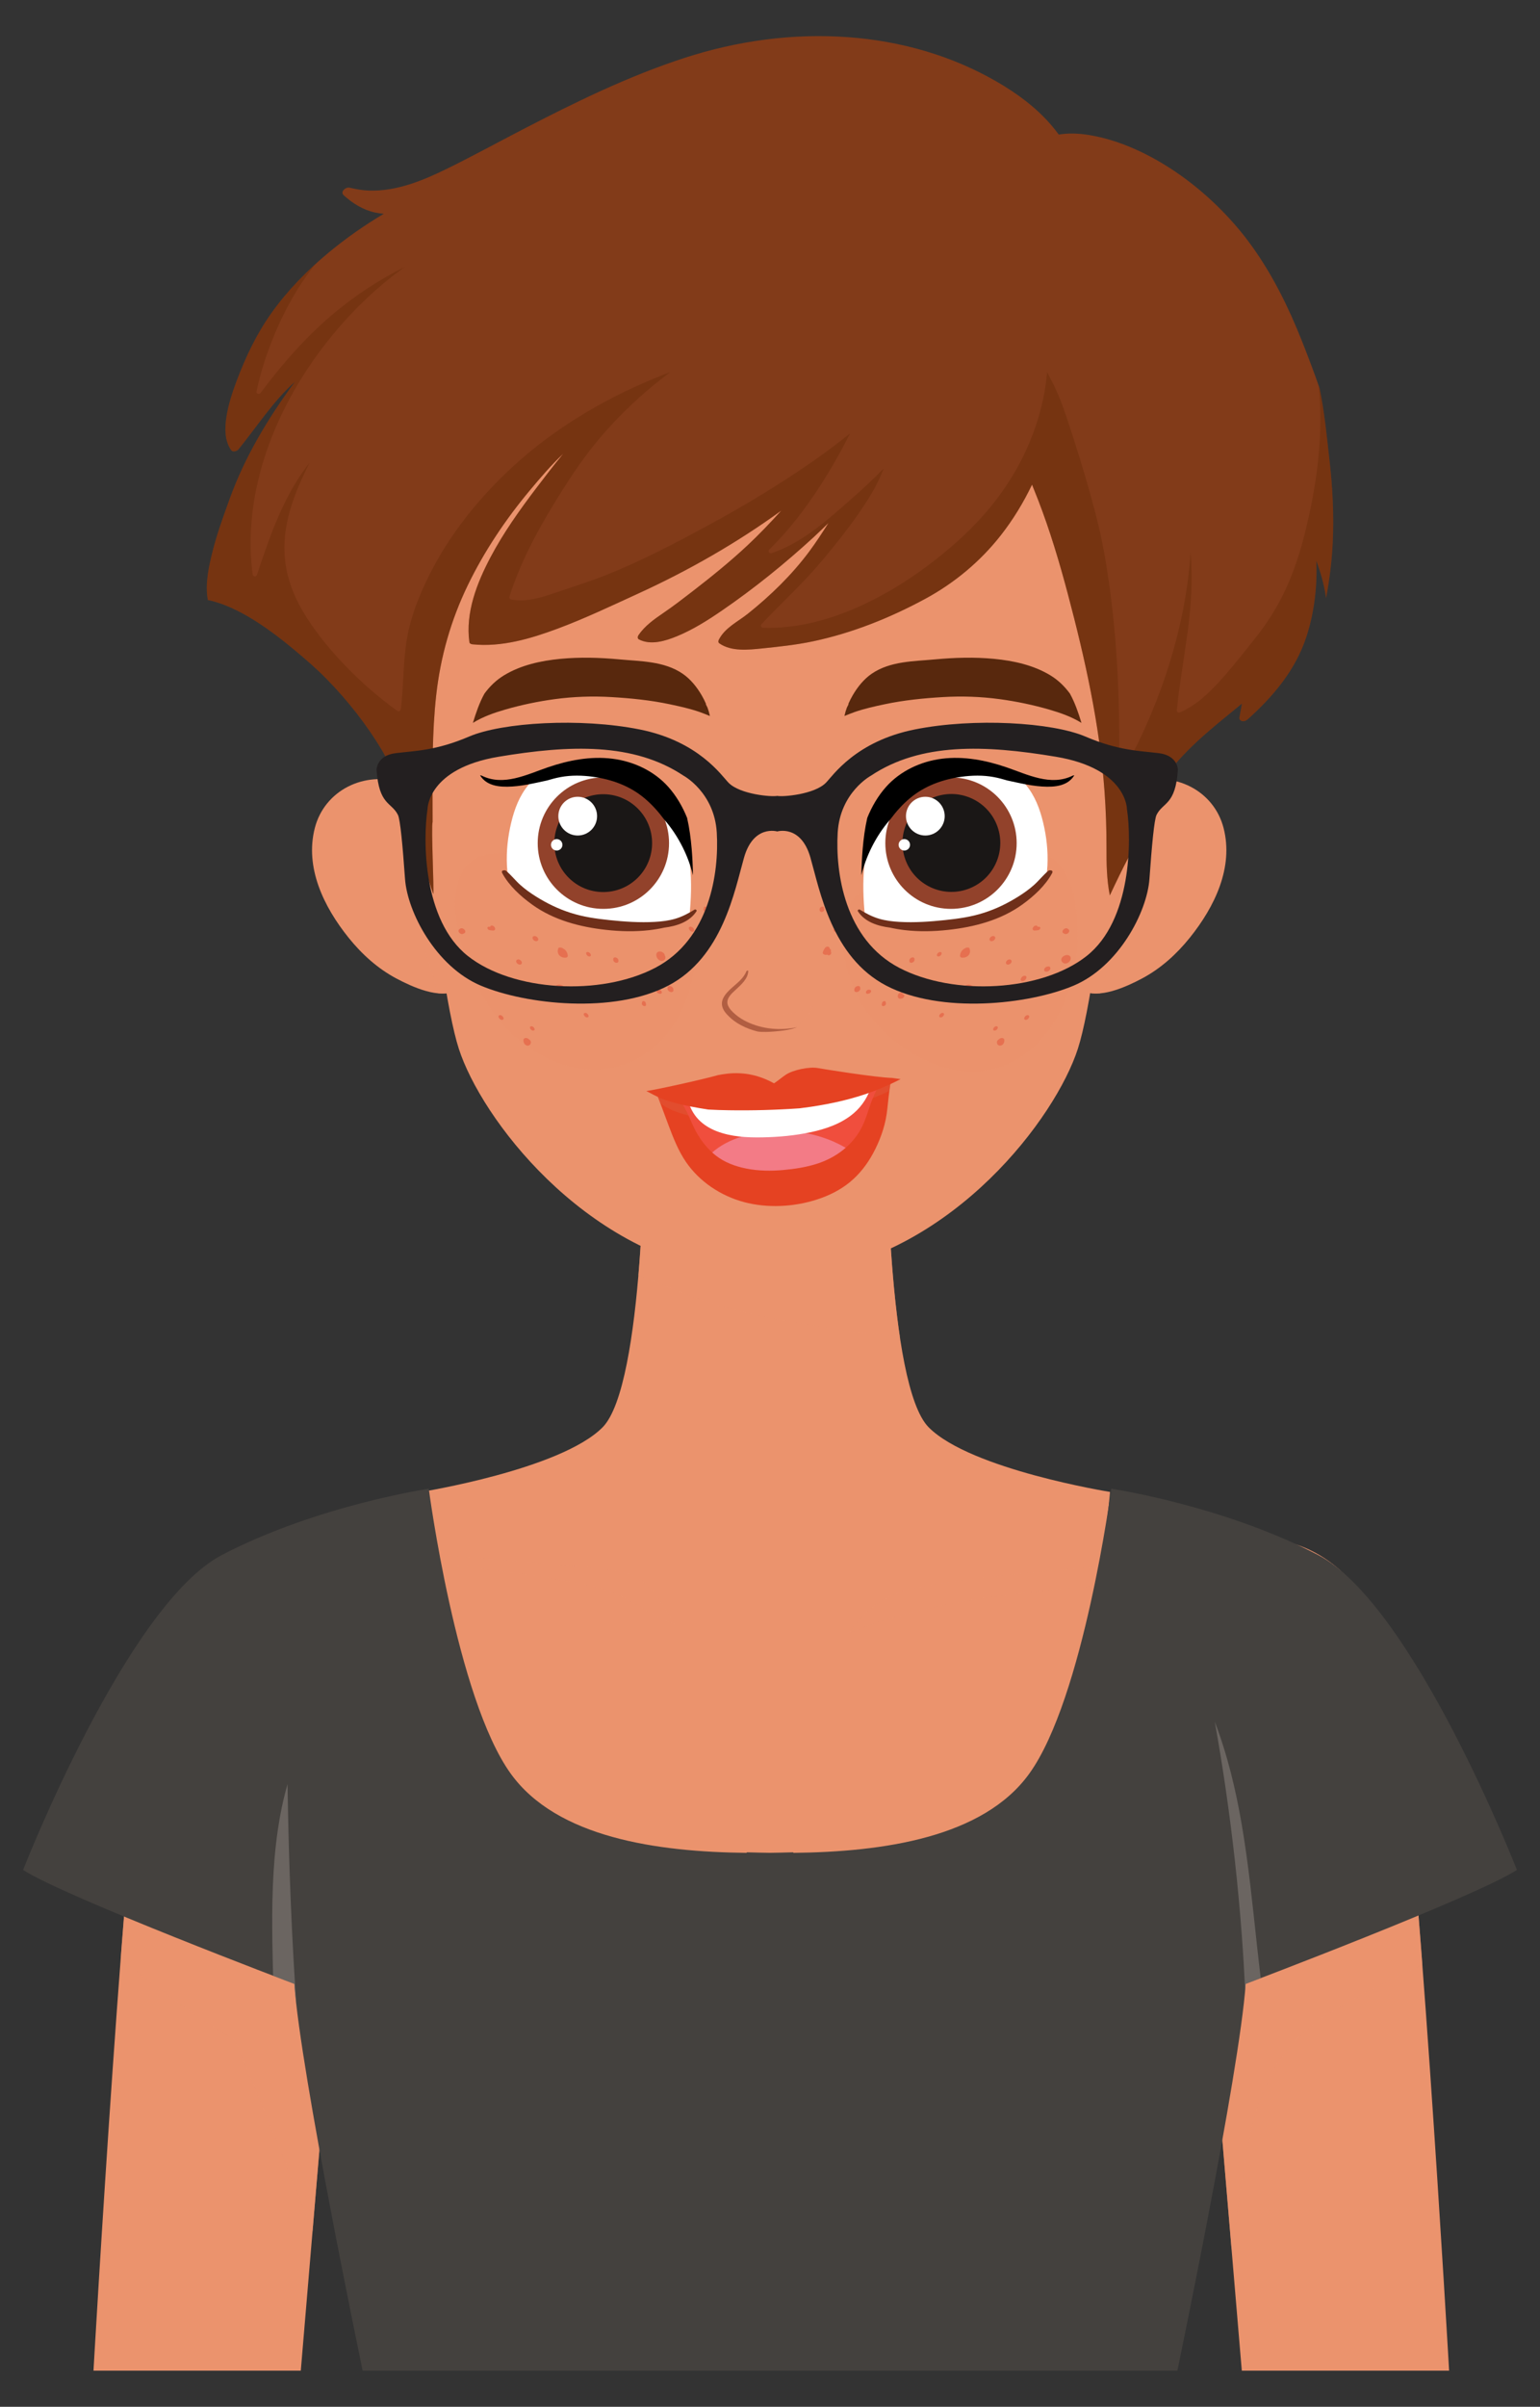 <?xml version="1.0" encoding="utf-8"?>
<!-- Generator: Adobe Illustrator 27.5.0, SVG Export Plug-In . SVG Version: 6.00 Build 0)  -->
<svg version="1.1" id="Layer_1" xmlns="http://www.w3.org/2000/svg" xmlns:xlink="http://www.w3.org/1999/xlink" x="0px" y="0px"
	 viewBox="0 0 276.549 431.931" style="enable-background:new 0 0 276.549 431.931;" xml:space="preserve">
<rect x="0" y="0" width="276.549" height="431.931" fill="#333333" stroke="none"/>
<g>
	<g>
		<g>
			<g>
				<path style="fill:#EB936D;" d="M166.793,256.178c-7.564-7.564-7.564-52.947-7.564-52.947h-19.173h-5.131h-19.173
					c0,0,0,45.383-7.564,52.947c-7.564,7.564-32.549,11.572-32.549,11.572s4.462,56.513,28.814,63.949
					c9.612,2.935,21.801,3.552,33.037,3.225c11.235,0.327,23.424-0.29,33.037-3.225c24.353-7.436,28.814-63.949,28.814-63.949
					S174.357,263.742,166.793,256.178z"/>
				<path style="opacity:0.64;fill:#EB936D;" d="M123.75,232.494c2.834,1.048,5.709,1.985,8.631,2.752
					c2.876,0.755,5.786,1.285,8.715,1.782c4.885,0.828,9.768,1.674,14.688,2.274c1.928,0.235,3.865,0.438,5.805,0.59
					c-2.359-15.793-2.36-36.661-2.36-36.661h-43.478c0,0,0,12.583-1.105,25.601C117.66,230.106,120.681,231.36,123.75,232.494z"/>
				<path style="opacity:0.64;fill:#EB936D;" d="M177.102,283.102c-2.267,0.271-4.532,0.561-6.795,0.873
					c-1.65,0.228-3.303,0.439-4.938,0.759c-2.597,0.509-5.143,1.294-7.375,2.75c-2.232,1.457-4.032,3.463-5.612,5.596
					c0.283-0.113,0.564-0.231,0.848-0.341c4.764-1.849,9.691-3.254,14.684-4.331c4.898-1.056,9.857-1.799,14.83-2.397
					c4.721-0.568,9.456-1.004,14.189-1.455c0.222-1.158,0.426-2.282,0.612-3.363c-2.322,0.158-4.642,0.333-6.961,0.531
					C186.083,282.108,181.588,282.566,177.102,283.102z"/>
				<path style="opacity:0.64;fill:#EB936D;" d="M106.35,284.655c1.923,0.396,3.757,1.126,5.505,2.01
					c3.131,1.584,6.024,3.685,9.34,4.872c-0.766-1.286-1.53-2.574-2.359-3.82c-0.782-1.174-1.634-2.315-2.679-3.27
					c-1.931-1.765-4.419-2.526-6.979-2.802c-4.486-0.482-8.982-0.941-13.483-1.267c-1.163-0.084-2.337-0.11-3.496-0.228
					c-1.132-0.116-2.263-0.229-3.397-0.317c-2.291-0.177-4.587-0.305-6.874-0.542c-1.138-0.118-2.275-0.261-3.404-0.448
					c-0.516-0.085-1.024-0.199-1.529-0.326c0.102,0.645,0.21,1.312,0.326,1.996c7.365,0.863,14.748,1.592,22.065,2.815
					C101.718,283.719,104.035,284.179,106.35,284.655z"/>
			</g>
			<path style="fill:#EB936D;" d="M46.905,276.547c0,0-15.894,1.673-20.077,23.842c-4.183,22.169-10.039,125.064-10.039,125.064
				h37.226l8.784-104.15L46.905,276.547z"/>
			<path style="opacity:0.64;fill:#EB936D;" d="M29.66,357.677c3.334,2.467,6.718,4.871,10.236,7.071
				c0.448,0.28,0.899,0.558,1.352,0.831c0.369,0.223,0.803,0.376,0.995,0.773c0.465,0.964,0.857,1.972,1.279,2.956
				c0.844,1.969,1.674,3.943,2.495,5.921c3.296,7.946,6.429,15.959,9.604,23.954c0.168,0.423,0.337,0.846,0.505,1.268l6.675-79.15
				l-15.894-44.755c0,0-15.895,1.673-20.077,23.842c-1.616,8.568-3.483,29.193-5.165,51.276
				C24.33,353.668,26.98,355.694,29.66,357.677z"/>
			<path style="fill:#EB936D;" d="M230.109,276.547c0,0,15.894,1.673,20.077,23.842c4.183,22.169,10.039,125.064,10.039,125.064
				h-37.226l-8.784-104.15L230.109,276.547z"/>
			<path style="opacity:0.64;fill:#EB936D;" d="M221.678,400.701c0.611-4.102,1.134-8.217,1.836-12.305
				c1.265-7.36,2.986-15.15,8.006-20.945c4.852-5.602,11.87-8.973,18.407-12.173c1.832-0.897,3.67-1.783,5.494-2.695
				c-1.7-22.428-3.596-43.509-5.234-52.195c-4.183-22.168-20.077-23.842-20.077-23.842l-15.894,44.755l6.958,82.501
				C221.353,402.772,221.523,401.738,221.678,400.701z"/>
			<g>
				<path style="fill:#44413E;" d="M236.708,279.071c-17.103-8.923-37.154-11.898-37.154-11.898s-4.942,37.552-14.711,51.122
					c-8.287,11.511-26.323,14.059-42.385,14.228v-0.099c-1.363,0.043-2.762,0.074-4.183,0.092c-1.421-0.018-2.82-0.049-4.183-0.092
					v0.099c-16.062-0.168-34.098-2.717-42.385-14.228c-9.769-13.571-14.711-51.122-14.711-51.122s-20.052,2.974-37.154,11.898
					c-17.103,8.923-35.693,56.513-35.693,56.513c7.436,4.833,48.706,20.449,48.706,20.449c1.115,15.987,12.269,69.419,12.269,69.419
					h68.969h8.366h68.969c0,0,11.154-53.432,12.269-69.419c0,0,41.27-15.615,48.706-20.449
					C272.401,335.584,253.811,287.994,236.708,279.071z"/>
				<path style="opacity:0.55;fill:#8A837E;" d="M53.008,356.56c-0.41-6.438-0.721-12.882-0.951-19.329
					c-0.202-5.676-0.337-11.355-0.424-17.034c-0.793,2.756-1.365,5.573-1.771,8.412c-0.942,6.579-1.044,13.256-0.952,19.891
					c0.028,2.027,0.079,4.053,0.134,6.079c2.376,0.912,3.808,1.454,3.808,1.454c0.08,1.149,0.214,2.497,0.39,3.999
					C53.163,358.875,53.082,357.717,53.008,356.56z"/>
				<path style="opacity:0.55;fill:#8A837E;" d="M225.754,349.41c-0.807-7.354-1.519-14.727-2.774-22.022
					c-1.075-6.25-2.559-12.459-4.83-18.386c0.699,3.91,1.34,7.83,1.915,11.759c1.294,8.843,2.279,17.733,2.942,26.646
					c0.242,3.256,0.44,6.515,0.596,9.776c0.035-0.399,0.067-0.787,0.093-1.149c0,0,0.996-0.377,2.703-1.03
					C226.171,353.14,225.959,351.275,225.754,349.41z"/>
			</g>
		</g>
		<g>
			<g>
				<g>
					<g>
						<g>
							<g>
								<g>
									<g>
										<path style="fill:#EB936D;" d="M219.727,148.598c-1.727-6.708-8.825-10.34-15.733-8.127
											c-3.951,1.266-6.943,4.741-8.695,8.212c-1.021,2.023-1.652,4.241-2.029,6.457c-1.588,3.932-2.442,8.284-2.353,12.462
											c0.064,2.959,0.232,8.381,3.349,10.116c3.039,1.692,8.059-0.66,10.753-2.081c3.42-1.804,6.287-4.418,8.65-7.359
											C218.119,162.742,221.552,155.69,219.727,148.598z"/>
										<path style="opacity:0.64;fill:#EB936D;" d="M197.527,178.273c0.493-1.469,0.966-2.943,1.414-4.426
											c1.787-5.913,3.228-11.959,3.98-18.096c0.604-4.936,0.779-9.979,0.12-14.919c-3.48,1.481-6.134,4.666-7.742,7.851
											c-1.021,2.023-1.652,4.241-2.029,6.457c-1.588,3.932-2.442,8.284-2.353,12.462c0.064,2.959,0.232,8.381,3.349,10.116
											C195.206,178.241,196.336,178.376,197.527,178.273z"/>
										<path style="fill:#EB936D;" d="M216.482,148.671c-0.695-1.286-2.027-2.082-3.438-2.324
											c-3.246-0.557-6.696,1.602-8.858,3.837c-4.812,4.974-5.978,12.417-6.516,19.028c-0.031,0.387,0.548,0.141,0.6-0.127
											c0.207-1.061,0.417-2.139,0.643-3.221c0.096,0.785,0.255,1.559,0.415,2.253c0.315,1.363,1.103,2.594,2.59,2.736
											c3.59,0.342,6.262-3.846,8.104-6.23c0.173-0.224-0.188-0.306-0.331-0.154c-1.701,1.799-3.483,4.177-5.939,4.97
											c-1.977,0.638-2.781-0.808-3.243-2.435c-0.381-1.341-1.008-2.902-0.654-4.296c0.049-0.193-0.023-0.298-0.138-0.338
											c0.823-3.201,1.926-6.33,3.69-9.071c1.532-2.38,3.794-4.514,6.593-5.271c1.906-0.515,3.944-0.115,5.032,1.659
											c1.016,1.657,0.593,3.769,0.778,5.623c0.022,0.22,0.382,0.024,0.396-0.128
											C216.411,153.02,217.618,150.775,216.482,148.671z"/>
									</g>
									<g>
										<path style="fill:#EB936D;" d="M62.592,168.278c2.364,2.94,5.23,5.555,8.65,7.359c2.694,1.421,7.714,3.773,10.753,2.081
											c3.117-1.735,3.285-7.157,3.349-10.116c0.09-4.178-0.764-8.53-2.353-12.462c-0.378-2.215-1.008-4.434-2.029-6.457
											c-1.751-3.471-4.743-6.947-8.695-8.212c-6.908-2.212-14.006,1.419-15.733,8.127
											C54.709,155.69,58.142,162.742,62.592,168.278z"/>
										<path style="opacity:0.64;fill:#EB936D;" d="M78.734,178.273c-0.493-1.469-0.966-2.943-1.414-4.426
											c-1.787-5.913-3.228-11.959-3.98-18.096c-0.604-4.936-0.779-9.979-0.12-14.919c3.48,1.481,6.134,4.666,7.742,7.851
											c1.021,2.023,1.652,4.241,2.029,6.457c1.588,3.932,2.442,8.284,2.353,12.462c-0.064,2.959-0.232,8.381-3.349,10.116
											C81.055,178.241,79.926,178.376,78.734,178.273z"/>
										<path style="fill:#EB936D;" d="M59.78,148.671c0.695-1.286,2.027-2.082,3.438-2.324c3.246-0.557,6.696,1.602,8.858,3.837
											c4.812,4.974,5.978,12.417,6.516,19.028c0.032,0.387-0.548,0.141-0.6-0.127c-0.207-1.061-0.417-2.139-0.643-3.221
											c-0.096,0.785-0.255,1.559-0.415,2.253c-0.315,1.363-1.103,2.594-2.59,2.736c-3.59,0.342-6.262-3.846-8.104-6.23
											c-0.173-0.224,0.188-0.306,0.331-0.154c1.701,1.799,3.483,4.177,5.938,4.97c1.977,0.638,2.782-0.808,3.244-2.435
											c0.381-1.341,1.008-2.902,0.654-4.296c-0.049-0.193,0.023-0.298,0.138-0.338c-0.824-3.201-1.926-6.33-3.69-9.071
											c-1.532-2.38-3.794-4.514-6.593-5.271c-1.906-0.515-3.944-0.115-5.032,1.659c-1.016,1.657-0.593,3.769-0.778,5.623
											c-0.022,0.22-0.382,0.024-0.396-0.128C59.85,153.02,58.643,150.775,59.78,148.671z"/>
									</g>
									<path style="fill:#EB936D;" d="M200.781,87.567c-2.221-34.483-42.482-38.408-42.482-38.408
										c-5.88-1.363-13.762-0.349-20.322,1.057c-6.56-1.406-14.442-2.42-20.322-1.057c0,0-40.261,3.925-42.482,38.408
										c-2.221,34.483,3.054,87.749,7.219,100.645c4.008,12.411,22.163,36.503,48.272,40.297c2.747,0.74,5.307,0.9,7.313,0.844
										c2.006,0.056,4.565-0.104,7.312-0.844c26.11-3.794,44.264-27.886,48.272-40.297
										C197.727,175.316,203.002,122.05,200.781,87.567z"/>
									<path style="opacity:0.64;fill:#EB936D;" d="M135.669,181.991c-1.863-0.31-3.734-1.031-5.063-2.382
										c-0.024,0.126-0.042,0.253-0.046,0.384c-0.022,0.694,0.26,1.344,0.676,1.888c0.847,1.109,2.156,1.863,3.423,2.392
										c1.3,0.543,2.67,0.869,4.083,0.839c3.024-0.064,6.2-1.531,7.18-4.493c-0.877,0.432-1.811,0.754-2.756,0.996
										C140.738,182.235,138.145,182.404,135.669,181.991z"/>
									<path style="opacity:0.21;fill:#EB936D;" d="M123.337,164.588c-1.831-3.538-5.454-5.745-9.049-7.169
										c-1.267-0.502-2.564-0.922-3.88-1.283c-0.745-0.176-1.487-0.36-2.229-0.548c-1.785-0.392-3.592-0.686-5.398-0.902
										c-0.278-0.033-0.364-0.338-0.265-0.518c-1.743-0.401-3.499-0.745-5.277-0.949c-2.34-0.269-4.745-0.298-7.098-0.162
										c-1.953,0.113-4.346,0.356-5.857,1.744c-1.397,1.283-2.116,3.23-2.409,5.06c-0.34,2.119-0.157,4.317,0.232,6.416
										c0.416,2.244,1.084,4.439,1.893,6.571c1.465,3.862,3.34,7.709,6.09,10.826c3.178,3.604,7.373,6.45,12.048,7.673
										c4.688,1.226,9.7,0.572,13.736-2.18c3.896-2.656,6.604-6.837,7.916-11.326c0.665-2.277,0.982-4.651,0.91-7.023
										C124.634,168.695,124.323,166.494,123.337,164.588z"/>
									<path style="opacity:0.21;fill:#EB936D;" d="M189.906,154.784c-1.549-1.592-3.873-2.242-6.013-2.551
										c-2.427-0.351-4.934-0.257-7.354,0.108c-2.152,0.325-4.323,0.852-6.308,1.761c-0.376,0.172-0.705-0.386-0.327-0.559
										c0.212-0.097,0.427-0.189,0.642-0.278c-2.271,0.536-4.51,1.208-6.686,2.009c-2.356,0.868-4.661,1.903-6.818,3.193
										c-1.806,1.079-3.683,2.29-4.69,4.2c-0.983,1.863-1.193,4.054-1.093,6.128c0.109,2.273,0.607,4.527,1.326,6.682
										c0.686,2.055,1.59,4.009,2.829,5.791c1.48,2.129,3.309,4.019,5.332,5.637c4.034,3.227,9.171,5.573,14.422,5.394
										c4.553-0.155,8.745-2.311,11.773-5.665c2.961-3.28,4.816-7.473,5.799-11.748c0.494-2.149,0.768-4.347,0.806-6.551
										c0.04-2.299-0.119-4.652-0.571-6.908C192.495,159.036,191.64,156.565,189.906,154.784z"/>
									<path style="fill:#58280D;" d="M151.643,128.494c0.612-0.239,1.217-0.497,1.819-0.706c1.769-0.614,3.629-1.026,5.46-1.411
										c3.402-0.717,6.934-1.071,10.401-1.276c3.423-0.202,6.825-0.087,10.223,0.376c2.982,0.406,5.959,1.025,8.851,1.862
										c1.99,0.576,4.032,1.288,5.811,2.395c-0.565-1.858-1.188-3.654-2.073-5.255c-0.937-1.276-2.069-2.399-3.491-3.267
										c-3.036-1.852-6.639-2.636-10.142-2.972c-3.52-0.338-7.076-0.232-10.593,0.095c-3.831,0.356-8.024,0.301-11.339,2.554
										c-1.442,0.979-2.581,2.406-3.45,3.901c-0.279,0.48-0.533,0.981-0.759,1.497c0.001,0.046-0.002,0.092,0.001,0.139
										c-0.098,0.192-0.193,0.378-0.283,0.563C151.898,127.48,151.749,127.983,151.643,128.494z"/>
									<g>
										<path style="fill:#FFFFFF;" d="M161.668,165.891c2.832,0.18,5.688-0.037,8.485-0.494c2.975-0.486,5.921-1.24,8.736-2.323
											c2.94-1.132,5.793-2.686,8.133-4.816c0.09-0.082,0.179-0.165,0.268-0.249c0.219-0.277,0.431-0.56,0.63-0.853
											c0.084-0.609,0.145-1.221,0.175-1.835c0.126-2.578-0.165-5.169-0.764-7.677c-0.587-2.458-1.478-4.833-3.115-6.798
											c-0.461-0.554-0.969-1.039-1.508-1.474c-0.17-0.088-0.338-0.18-0.514-0.261c-6.246-2.865-14.104-1.361-19.645,2.413
											c-1.809,1.232-3.323,2.805-4.488,4.611c-1.569,2.761-2.476,5.842-2.824,9.008c-0.344,3.132-0.213,6.291,0.095,9.425
											C157.339,165.37,159.516,165.754,161.668,165.891z"/>
										<g>
											<g>
												<circle style="fill:#92422B;" cx="170.777" cy="151.317" r="11.792"/>
												
													<ellipse transform="matrix(0.924 -0.383 0.383 0.924 -44.907 76.871)" style="fill:#1A1716;" cx="170.777" cy="151.317" rx="8.781" ry="8.781"/>
												<path style="fill:#FFFFFF;" d="M169.646,146.469c0,1.92-1.557,3.477-3.478,3.477c-1.921,0-3.477-1.557-3.477-3.477
													c0-1.921,1.557-3.478,3.477-3.478C168.089,142.992,169.646,144.549,169.646,146.469z"/>
												<path style="fill:#FFFFFF;" d="M163.423,151.615c0,0.567-0.46,1.027-1.027,1.027c-0.567,0-1.027-0.46-1.027-1.027
													c0-0.567,0.46-1.027,1.027-1.027C162.963,150.588,163.423,151.048,163.423,151.615z"/>
											</g>
										</g>
										<path d="M159.891,147.031c1.025-1.378,2.172-2.661,3.487-3.762c2.671-2.236,5.841-3.384,9.266-3.863
											c1.904-0.266,3.875-0.305,5.771,0.043c0.835,0.153,1.657,0.372,2.472,0.618c2.36,0.499,4.732,1.096,7.153,1.119
											c1.144,0.011,2.352-0.106,3.381-0.644c0.64-0.334,1.134-0.816,1.498-1.394c-0.088-0.011-0.189,0.006-0.296,0.058
											c-3.938,1.942-8.093-0.208-11.869-1.498c-3.722-1.272-7.676-2.04-11.613-1.544c-3.787,0.477-7.473,2.189-10.03,5.06
											c-1.44,1.617-2.55,3.524-3.368,5.547c-0.419,1.83-0.665,3.707-0.824,5.558c-0.135,1.578-0.201,3.159-0.234,4.741
											c0.42-1.721,1.044-3.394,1.824-4.965C157.407,150.299,158.539,148.563,159.891,147.031z"/>
										<path style="fill:#6F2F1A;" d="M188.669,156.204c-0.132-0.047-0.299-0.029-0.444,0.094
											c-0.911,0.775-1.656,1.732-2.551,2.532c-0.861,0.769-1.803,1.437-2.778,2.05c-1.946,1.223-4.019,2.239-6.212,2.938
											c-2.279,0.727-4.619,1.06-6.991,1.306c-2.701,0.279-5.432,0.478-8.148,0.323c-1.244-0.071-2.5-0.215-3.698-0.57
											c-1.224-0.363-2.375-0.969-3.456-1.639c-0.156-0.097-0.456,0.115-0.341,0.293c1.256,1.947,3.603,2.672,5.795,2.948
											c0.869,0.195,1.748,0.343,2.632,0.445c2.605,0.301,5.221,0.239,7.824-0.047c4.69-0.515,9.41-1.75,13.284-4.548
											c2.049-1.481,4.123-3.36,5.338-5.606C189.117,156.363,188.927,156.203,188.669,156.204z"/>
									</g>
									<path style="fill:#58280D;" d="M127.485,128.494c-0.612-0.239-1.216-0.497-1.819-0.706
										c-1.769-0.614-3.629-1.026-5.459-1.411c-3.402-0.717-6.934-1.071-10.401-1.276c-3.423-0.202-6.825-0.087-10.223,0.376
										c-2.982,0.406-5.959,1.025-8.851,1.862c-1.99,0.576-4.032,1.288-5.811,2.395c0.565-1.858,1.188-3.654,2.073-5.255
										c0.937-1.276,2.069-2.399,3.491-3.267c3.036-1.852,6.639-2.636,10.142-2.972c3.52-0.338,7.076-0.232,10.593,0.095
										c3.831,0.356,8.024,0.301,11.339,2.554c1.442,0.979,2.581,2.406,3.45,3.901c0.279,0.48,0.533,0.981,0.759,1.497
										c-0.001,0.046,0.002,0.092-0.001,0.139c0.098,0.192,0.193,0.378,0.284,0.563
										C127.23,127.48,127.379,127.983,127.485,128.494z"/>
									<g>
										<path style="fill:#FFFFFF;" d="M117.46,165.891c-2.832,0.18-5.688-0.037-8.485-0.494c-2.975-0.486-5.921-1.24-8.735-2.323
											c-2.94-1.132-5.793-2.686-8.133-4.816c-0.09-0.082-0.179-0.165-0.268-0.249c-0.219-0.277-0.431-0.56-0.63-0.853
											c-0.084-0.609-0.145-1.221-0.175-1.835c-0.126-2.578,0.165-5.169,0.764-7.677c0.587-2.458,1.478-4.833,3.115-6.798
											c0.461-0.554,0.969-1.039,1.508-1.474c0.17-0.088,0.338-0.18,0.514-0.261c6.246-2.865,14.104-1.361,19.645,2.413
											c1.809,1.232,3.323,2.805,4.488,4.611c1.569,2.761,2.476,5.842,2.824,9.008c0.344,3.132,0.213,6.291-0.095,9.425
											C121.789,165.37,119.613,165.754,117.46,165.891z"/>
										<g>
											<g>
												<circle style="fill:#92422B;" cx="108.352" cy="151.317" r="11.792"/>
												
													<ellipse transform="matrix(0.707 -0.707 0.707 0.707 -75.262 120.936)" style="fill:#1A1716;" cx="108.352" cy="151.317" rx="8.781" ry="8.781"/>
												<path style="fill:#FFFFFF;" d="M107.221,146.469c0,1.92-1.557,3.477-3.478,3.477c-1.921,0-3.477-1.557-3.477-3.477
													c0-1.921,1.557-3.478,3.477-3.478C105.664,142.992,107.221,144.549,107.221,146.469z"/>
												<path style="fill:#FFFFFF;" d="M100.998,151.615c0,0.567-0.46,1.027-1.027,1.027c-0.567,0-1.027-0.46-1.027-1.027
													c0-0.567,0.46-1.027,1.027-1.027C100.538,150.588,100.998,151.048,100.998,151.615z"/>
											</g>
										</g>
										<path d="M119.238,147.031c-1.025-1.378-2.172-2.661-3.487-3.762c-2.671-2.236-5.841-3.384-9.266-3.863
											c-1.904-0.266-3.875-0.305-5.771,0.043c-0.835,0.153-1.657,0.372-2.472,0.618c-2.36,0.499-4.732,1.096-7.153,1.119
											c-1.144,0.011-2.352-0.106-3.381-0.644c-0.64-0.334-1.134-0.816-1.498-1.394c0.088-0.011,0.189,0.006,0.296,0.058
											c3.938,1.942,8.093-0.208,11.869-1.498c3.722-1.272,7.676-2.04,11.612-1.544c3.787,0.477,7.473,2.189,10.03,5.06
											c1.44,1.617,2.55,3.524,3.368,5.547c0.419,1.83,0.665,3.707,0.824,5.558c0.135,1.578,0.201,3.159,0.234,4.741
											c-0.42-1.721-1.044-3.394-1.824-4.965C121.721,150.299,120.589,148.563,119.238,147.031z"/>
										<path style="fill:#6F2F1A;" d="M90.459,156.204c0.132-0.047,0.299-0.029,0.444,0.094c0.911,0.775,1.656,1.732,2.551,2.532
											c0.861,0.769,1.802,1.437,2.778,2.05c1.946,1.223,4.019,2.239,6.212,2.938c2.279,0.727,4.619,1.06,6.991,1.306
											c2.701,0.279,5.432,0.478,8.148,0.323c1.244-0.071,2.5-0.215,3.698-0.57c1.224-0.363,2.375-0.969,3.456-1.639
											c0.156-0.097,0.456,0.115,0.341,0.293c-1.256,1.947-3.603,2.672-5.795,2.948c-0.869,0.195-1.748,0.343-2.632,0.445
											c-2.605,0.301-5.221,0.239-7.824-0.047c-4.69-0.515-9.41-1.75-13.284-4.548c-2.049-1.481-4.123-3.36-5.338-5.606
											C90.011,156.363,90.201,156.203,90.459,156.204z"/>
									</g>
									<path style="opacity:0.65;fill:#92422B;" d="M130.9,182.42c0.625,0.615,1.34,1.126,2.111,1.541
										c0.972,0.524,2.01,0.906,3.079,1.171c0.244,0.028,0.489,0.051,0.736,0.059c0.999,0.035,2.022-0.046,3.016-0.149
										c1.071-0.111,2.243-0.29,3.297-0.697c-2.982,0.656-6.271,0.351-9.016-0.97c-0.738-0.355-1.44-0.795-2.063-1.326
										c-0.528-0.45-1.121-1.017-1.356-1.688c-0.4-1.142,0.671-2.047,1.417-2.742c0.951-0.886,2.178-1.926,2.248-3.322
										c0.011-0.222-0.298-0.09-0.346,0.035c-0.52,1.33-1.789,2.188-2.798,3.124c-0.854,0.792-1.807,1.834-1.542,3.099
										C129.837,181.296,130.376,181.904,130.9,182.42z"/>
									<g style="opacity:0.47;">
										<path style="fill:#E14A31;" d="M164.202,171.987c-0.016-0.049-0.046-0.087-0.092-0.115
											c-0.044-0.031-0.093-0.048-0.146-0.051c-0.057-0.013-0.113-0.011-0.17,0.004c-0.04,0.013-0.08,0.026-0.12,0.039
											c-0.083,0.037-0.157,0.088-0.22,0.154c-0.026,0.033-0.052,0.066-0.078,0.1c-0.042,0.065-0.066,0.135-0.073,0.212v0.14
											c-0.007,0.053,0.003,0.102,0.029,0.146c0.016,0.049,0.046,0.087,0.092,0.115c0.044,0.031,0.093,0.048,0.146,0.051
											c0.057,0.013,0.113,0.011,0.17-0.004c0.04-0.013,0.08-0.026,0.12-0.039c0.083-0.037,0.157-0.088,0.22-0.154
											c0.026-0.033,0.052-0.066,0.077-0.1c0.041-0.065,0.066-0.135,0.073-0.212v-0.14
											C164.238,172.081,164.229,172.032,164.202,171.987z"/>
										<path style="fill:#E14A31;" d="M168.81,170.853c-0.447,0-0.866,0.795-0.272,0.795
											C168.985,171.648,169.403,170.853,168.81,170.853z"/>
										<path style="fill:#E14A31;" d="M174.184,170.524c-0.007-0.066-0.02-0.13-0.04-0.193c-0.007-0.024-0.019-0.046-0.03-0.069
											c-0.011-0.066-0.034-0.129-0.095-0.166c-0.087-0.053-0.176-0.053-0.275-0.041c-0.111-0.006-0.225,0.005-0.318,0.056
											c-0.046,0.025-0.087,0.052-0.13,0.077c-0.184,0.085-0.354,0.201-0.488,0.348c-0.248,0.27-0.388,0.615-0.416,0.979
											c-0.007,0.094,0.027,0.182,0.093,0.247c0.072,0.071,0.155,0.093,0.256,0.102c0.146,0.013,0.291,0.005,0.437-0.017
											c0.18-0.027,0.342-0.103,0.497-0.195c0.076-0.045,0.144-0.106,0.206-0.167c0.062-0.059,0.116-0.13,0.161-0.203
											c0.088-0.144,0.14-0.305,0.156-0.473C174.206,170.714,174.194,170.617,174.184,170.524z"/>
										<path style="fill:#E14A31;" d="M181.653,172.432c-0.012-0.058-0.04-0.104-0.085-0.139
											c-0.036-0.044-0.083-0.073-0.141-0.086c-0.015-0.006-0.029-0.011-0.044-0.017c-0.033-0.005-0.067-0.01-0.1-0.015
											c-0.057-0.002-0.112,0.008-0.165,0.029c-0.04,0.009-0.077,0.025-0.111,0.049c-0.057,0.028-0.107,0.065-0.15,0.113
											l-0.055,0.05c-0.029,0.037-0.057,0.074-0.086,0.11c-0.037,0.054-0.06,0.113-0.068,0.176
											c-0.014,0.038-0.016,0.076-0.007,0.115c-0.003,0.039,0.006,0.074,0.028,0.106c0.018,0.054,0.051,0.096,0.102,0.127
											l0.102,0.047l0.119,0.017c0.068,0.003,0.133-0.009,0.196-0.034c0.048-0.011,0.092-0.03,0.132-0.058
											c0.046-0.02,0.087-0.049,0.122-0.085c0.058-0.043,0.105-0.096,0.143-0.159c0.019-0.039,0.037-0.078,0.056-0.117
											c0.008-0.039,0.016-0.078,0.024-0.118C181.66,172.506,181.657,172.469,181.653,172.432z"/>
										<path style="fill:#E14A31;" d="M183.978,175.113c-0.544,0-1.053,0.967-0.331,0.967
											C184.191,176.079,184.7,175.113,183.978,175.113z"/>
										<path style="fill:#E14A31;" d="M174.883,177.531c-0.008-0.066-0.023-0.132-0.047-0.195
											c-0.073-0.192-0.18-0.363-0.359-0.474c-0.217-0.135-0.473-0.175-0.723-0.131c-0.072,0.013-0.143,0.037-0.214,0.066
											c-0.236,0.069-0.433,0.225-0.583,0.429c-0.146,0.199-0.226,0.448-0.257,0.691c-0.031,0.243,0.017,0.483,0.14,0.694
											c0.144,0.247,0.405,0.361,0.678,0.392c0.145,0.016,0.301-0.003,0.441-0.043c0.305-0.087,0.551-0.266,0.73-0.528
											c0.117-0.171,0.182-0.384,0.204-0.589C174.905,177.74,174.895,177.635,174.883,177.531z"/>
										<path style="fill:#E14A31;" d="M149.262,170.956c-0.002-0.005-0.006-0.008-0.007-0.013
											c-0.03-0.075-0.04-0.155-0.057-0.232c0.027-0.068,0.038-0.142,0.018-0.217c-0.026-0.098-0.094-0.153-0.176-0.184
											c-0.007-0.017-0.014-0.033-0.021-0.05c-0.035-0.084-0.072-0.167-0.11-0.249c-0.042-0.057-0.097-0.095-0.165-0.114
											c-0.075-0.02-0.151-0.021-0.227-0.004c-0.17,0.035-0.333,0.148-0.422,0.296c-0.127,0.21-0.243,0.424-0.331,0.654
											c-0.051,0.133-0.021,0.298,0.103,0.381c0.035,0.023,0.07,0.044,0.108,0.062c0.055,0.027,0.111,0.057,0.172,0.07
											c0.144,0.03,0.28,0.013,0.416-0.036c0.001,0.001,0.002,0.002,0.003,0.003c0.061,0.064,0.1,0.1,0.192,0.114
											c0.177,0.026,0.366-0.08,0.458-0.231C149.254,171.138,149.29,171.035,149.262,170.956z"/>
										<path style="fill:#E14A31;" d="M150.325,166.314c-0.507,0-0.981,0.901-0.309,0.901
											C150.524,167.216,150.998,166.314,150.325,166.314z"/>
										<path style="fill:#E14A31;" d="M154.486,177.326c-0.006-0.044-0.012-0.088-0.018-0.132
											c-0.012-0.059-0.041-0.106-0.087-0.141c-0.037-0.045-0.085-0.074-0.144-0.087c-0.04-0.006-0.081-0.012-0.121-0.018
											c-0.069-0.003-0.136,0.009-0.199,0.035c-0.049,0.011-0.093,0.031-0.134,0.059c-0.069,0.033-0.13,0.079-0.182,0.136
											c-0.029,0.038-0.058,0.075-0.087,0.112c-0.047,0.073-0.074,0.153-0.082,0.239l-0.018,0.144
											c-0.006,0.081,0.013,0.156,0.058,0.223c0.027,0.027,0.055,0.054,0.083,0.081c0.071,0.045,0.149,0.068,0.233,0.068
											c0.072,0.003,0.141-0.009,0.206-0.036c0.075-0.019,0.144-0.053,0.207-0.1c0.066-0.043,0.121-0.096,0.165-0.16
											c0.048-0.053,0.082-0.113,0.104-0.182C154.5,177.489,154.505,177.408,154.486,177.326z"/>
										<path style="fill:#E14A31;" d="M188.626,173.786c0-0.009-0.008-0.101-0.01-0.11c0-0.001,0-0.002-0.001-0.003
											c0-0.001-0.001-0.002-0.001-0.003c0-0.001-0.001-0.001-0.001-0.002c-0.001-0.001-0.042-0.093-0.043-0.094
											c0,0,0-0.001-0.001-0.001c-0.002-0.003-0.004-0.006-0.006-0.008c-0.023-0.028-0.051-0.053-0.078-0.077
											c-0.042-0.03-0.089-0.046-0.14-0.048c-0.021-0.005-0.042,0.002-0.063,0.001c-0.007-0.001-0.015-0.003-0.022-0.003
											c-0.016,0.001-0.031,0.003-0.047,0.005c-0.011,0.002-0.021-0.002-0.032,0.001c-0.004,0.001-0.007,0.002-0.011,0.004
											c-0.014,0.001-0.028,0.003-0.042,0.004c-0.005,0.002-0.01,0.003-0.015,0.005c-0.009,0.003-0.018,0.005-0.027,0.006
											c0.005-0.001,0.01-0.001,0.015-0.001c-0.005,0.002-0.011,0.003-0.016,0.005c-0.036,0.006-0.072,0.005-0.106,0.019
											c-0.072,0.018-0.138,0.05-0.198,0.096c-0.038,0.033-0.076,0.065-0.114,0.098c-0.051,0.049-0.089,0.106-0.115,0.17
											c-0.023,0.036-0.037,0.076-0.041,0.118c-0.018,0.057-0.018,0.114-0.003,0.172c0.015,0.034,0.031,0.067,0.046,0.101
											c0.046,0.063,0.107,0.105,0.182,0.126c0.043,0.007,0.087,0.014,0.13,0.019c0.004,0.001,0.009,0.001,0.013,0.001
											c0.007,0,0.015,0.001,0.022,0c0.003,0,0.007,0,0.01-0.001c0.044-0.004,0.091-0.008,0.135-0.013
											c0.002,0,0.003-0.001,0.005-0.001c0.003,0,0.006-0.001,0.009-0.002c0.001,0,0.003-0.001,0.004-0.001
											c0.001,0,0.001,0,0.002-0.001c0.023-0.007,0.046-0.015,0.069-0.022c0.023-0.007,0.046-0.015,0.068-0.022
											c0.002-0.001,0.131-0.074,0.133-0.075c0.001-0.001,0.115-0.099,0.116-0.099c0.001-0.001,0.087-0.111,0.088-0.113
											c0.001-0.001,0.057-0.118,0.057-0.12c0.001-0.001,0.001-0.003,0.001-0.004c0-0.001,0-0.001,0.001-0.002
											c0.001-0.005,0.024-0.113,0.024-0.118c0-0.001,0-0.002,0-0.004C188.626,173.787,188.626,173.786,188.626,173.786z"/>
										<g>
											<path style="fill:#E14A31;" d="M192.008,166.973c-0.019-0.072-0.059-0.129-0.12-0.171
												c-0.042-0.039-0.082-0.08-0.126-0.117c-0.01-0.008-0.02-0.016-0.03-0.023c-0.004-0.003-0.008-0.005-0.012-0.007
												c-0.024-0.013-0.107-0.045-0.122-0.052c-0.073-0.02-0.103-0.016-0.174-0.008c-0.101,0.01-0.073,0.003-0.203,0.051
												c-0.002,0.001-0.003,0.001-0.005,0.002c-0.094,0.043-0.18,0.1-0.252,0.176c-0.033,0.034-0.063,0.072-0.087,0.112
												c-0.038,0.063-0.081,0.16-0.081,0.236c0,0.002,0.009,0.111,0.01,0.112c0.007,0.036,0.025,0.071,0.046,0.1
												c0.001,0.001,0.003,0.002,0.003,0.003c0,0,0.001,0.001,0.001,0.001l0-0.001c0.002,0.003,0.005,0.004,0.007,0.007
												c0.019,0.03,0.043,0.057,0.076,0.077c0.034,0.019,0.069,0.035,0.105,0.049c0.003,0.001,0.006,0.001,0.008,0.002
												c0.007,0.002,0.014,0.004,0.021,0.007c0.001,0,0.002,0.001,0.002,0.001c0.019,0.01,0.038,0.019,0.057,0.029
												c0.008,0.004,0.016,0.008,0.024,0.012c0.047,0.033,0.099,0.051,0.156,0.054c0.06,0.014,0.121,0.012,0.182-0.004
												c0.069-0.013,0.133-0.039,0.191-0.077c0.065-0.032,0.123-0.075,0.172-0.129c0.028-0.035,0.055-0.071,0.083-0.106
												c0.044-0.069,0.07-0.145,0.077-0.227C192.015,167.045,192.012,167.009,192.008,166.973z"/>
											<path style="fill:#E14A31;" d="M191.598,166.602c0.006,0.002,0.008,0.001,0.015,0.003
												C191.595,166.599,191.593,166.599,191.598,166.602z"/>
										</g>
										<path style="fill:#E14A31;" d="M186.784,166.409c-0.046-0.058-0.125-0.103-0.201-0.096
											c-0.053,0.005-0.107,0.011-0.16,0.016c-0.03,0.003-0.06,0.005-0.09,0.008c-0.01-0.072-0.039-0.146-0.101-0.184
											c-0.086-0.053-0.193-0.067-0.291-0.043c-0.116,0.028-0.235,0.086-0.313,0.178c-0.073,0.085-0.135,0.167-0.173,0.274
											c-0.011,0.032-0.019,0.076-0.021,0.11c-0.001,0.015,0.002,0.072,0.01,0.103c0.003,0.014,0.023,0.051,0.02,0.045
											c-0.007-0.016,0.013,0.033,0.02,0.044c0.018,0.026,0.052,0.058,0.069,0.07c0.004,0.003,0.007,0.005,0.011,0.008
											c0.019,0.012,0.061,0.031,0.083,0.039c0.003,0.001,0.005,0.002,0.008,0.003c0.04,0.012,0.082,0.016,0.124,0.019
											c0.038,0.002,0.076-0.006,0.114-0.012c0.189,0.002,0.379-0.035,0.565-0.062c0.048-0.009,0.093-0.027,0.133-0.054
											c0.046-0.022,0.086-0.052,0.12-0.09c0.05-0.057,0.088-0.118,0.104-0.193C186.826,166.532,186.824,166.46,186.784,166.409z
											"/>
										<path style="fill:#E14A31;" d="M184.518,182.183c-0.475,0-0.919,0.844-0.289,0.844
											C184.704,183.027,185.148,182.183,184.518,182.183z"/>
										<path style="fill:#E14A31;" d="M178.9,184.178c-0.438,0-0.848,0.779-0.267,0.779
											C179.071,184.956,179.481,184.178,178.9,184.178z"/>
										<path style="fill:#E14A31;" d="M169.234,181.779c-0.456,0-0.883,0.811-0.278,0.811
											C169.412,182.59,169.839,181.779,169.234,181.779z"/>
										<path style="fill:#E14A31;" d="M172.188,177.538c-0.025-0.024-0.049-0.048-0.074-0.072
											c-0.063-0.04-0.132-0.061-0.207-0.061c-0.04,0.004-0.081,0.008-0.121,0.012c-0.089,0.02-0.172,0.056-0.247,0.109
											c-0.055,0.046-0.119,0.093-0.165,0.151c-0.03,0.038-0.061,0.076-0.089,0.115c-0.004,0.006-0.008,0.012-0.012,0.018
											c-0.027,0.044-0.048,0.093-0.069,0.141c-0.025,0.055-0.034,0.122-0.045,0.179c-0.005,0.029-0.006,0.058-0.005,0.087
											c-0.007,0.053,0.003,0.102,0.029,0.146c0.016,0.049,0.046,0.087,0.092,0.115c0.044,0.031,0.093,0.048,0.146,0.05
											c0.056,0.013,0.113,0.011,0.17-0.004c0.04-0.013,0.08-0.026,0.12-0.039c0.083-0.037,0.157-0.088,0.22-0.154
											c0.026-0.033,0.052-0.066,0.077-0.1c0.035-0.054,0.054-0.113,0.065-0.175c0.016-0.017,0.037-0.029,0.05-0.049
											c0.042-0.047,0.073-0.101,0.093-0.162c0.022-0.053,0.028-0.108,0.018-0.163
											C172.236,177.631,172.221,177.582,172.188,177.538z"/>
										<path style="fill:#E14A31;" d="M162.387,178.627c-0.017-0.065-0.053-0.117-0.109-0.155
											c-0.03-0.014-0.06-0.028-0.089-0.042c-0.033-0.009-0.065-0.012-0.098-0.014c-0.001-0.036-0.002-0.072-0.021-0.104
											c-0.015-0.045-0.043-0.081-0.085-0.107c-0.029-0.013-0.057-0.026-0.086-0.04c-0.051-0.016-0.103-0.019-0.154-0.009
											c-0.038,0-0.075,0.008-0.11,0.023c-0.06,0.015-0.115,0.042-0.165,0.08l-0.095,0.082c-0.054,0.055-0.093,0.119-0.119,0.191
											c-0.016,0.073-0.037,0.151-0.036,0.227c0,0.049,0.004,0.099,0.012,0.148c0.003,0.015,0.006,0.03,0.012,0.045
											c0.014,0.035,0.03,0.071,0.048,0.104c0.003,0.006,0.007,0.012,0.011,0.018c0.017,0.023,0.065,0.073,0.102,0.092
											c0.003,0.002,0.006,0.003,0.008,0.004c0.032,0.016,0.065,0.032,0.097,0.045c0.007,0.003,0.014,0.005,0.021,0.007
											c0.024,0.006,0.05,0.008,0.073,0.012c0.025,0.004,0.051,0.009,0.076,0.01c0.009,0,0.019,0,0.028,0
											c0.048-0.003,0.095-0.008,0.142-0.014c0.024-0.003,0.047-0.009,0.07-0.015c0.063-0.012,0.121-0.035,0.174-0.07
											c0.059-0.029,0.111-0.068,0.156-0.117c0.044-0.043,0.077-0.092,0.1-0.148c0.028-0.047,0.043-0.099,0.046-0.154
											C162.393,178.692,162.39,178.659,162.387,178.627z"/>
										<path style="fill:#E14A31;" d="M159.092,180.06c-0.018-0.086-0.036-0.171-0.053-0.257
											c-0.008-0.036-0.025-0.065-0.053-0.087c-0.023-0.028-0.052-0.046-0.089-0.054c-0.025-0.004-0.05-0.007-0.075-0.011
											c-0.043-0.002-0.084,0.006-0.123,0.022c-0.03,0.007-0.058,0.019-0.083,0.037c-0.043,0.021-0.08,0.049-0.112,0.084
											c-0.018,0.023-0.036,0.046-0.054,0.069c-0.029,0.045-0.046,0.094-0.051,0.148c-0.018,0.097-0.036,0.195-0.054,0.292
											c-0.004,0.057,0.009,0.109,0.041,0.156c0.019,0.019,0.038,0.038,0.058,0.057c0.049,0.032,0.104,0.047,0.162,0.048
											c0.05,0.002,0.098-0.007,0.144-0.025c0.053-0.013,0.101-0.037,0.145-0.07c0.046-0.03,0.084-0.067,0.115-0.112
											c0.033-0.037,0.058-0.079,0.073-0.127C159.101,180.173,159.105,180.117,159.092,180.06z"/>
										<path style="fill:#E14A31;" d="M156.428,177.817c-0.009-0.042-0.03-0.076-0.063-0.102
											c-0.027-0.033-0.061-0.054-0.104-0.063l-0.121-0.032c-0.066-0.017-0.133-0.019-0.2-0.004
											c-0.077,0.017-0.148,0.048-0.212,0.094c-0.031,0.026-0.061,0.052-0.091,0.078c-0.051,0.053-0.089,0.114-0.114,0.183
											c-0.019,0.046-0.024,0.093-0.016,0.14c-0.001,0.046,0.012,0.088,0.041,0.126c0.076,0.109,0.224,0.131,0.345,0.104
											l0.142-0.032c0.033-0.01,0.065-0.021,0.098-0.032c0.052-0.021,0.098-0.051,0.137-0.09c0.03-0.021,0.054-0.046,0.073-0.076
											c0.033-0.037,0.058-0.079,0.073-0.127c0.006-0.029,0.012-0.058,0.018-0.087
											C156.433,177.872,156.431,177.844,156.428,177.817z"/>
										<path style="fill:#E14A31;" d="M180.291,186.451c-0.038-0.059-0.09-0.098-0.154-0.12
											c-0.062-0.036-0.129-0.052-0.202-0.049c-0.109,0-0.213,0.022-0.312,0.066c-0.104,0.046-0.205,0.113-0.285,0.196
											c-0.009,0.006-0.021,0.008-0.03,0.015c-0.039,0.033-0.078,0.067-0.117,0.1c-0.029,0.038-0.059,0.076-0.088,0.113
											c-0.038,0.055-0.062,0.116-0.07,0.181c-0.018,0.058-0.019,0.116-0.003,0.176c0.008,0.031,0.015,0.061,0.019,0.093
											c0.003,0.018,0.004,0.036,0.007,0.054c0.001,0.006,0.002,0.012,0.004,0.017c0,0.001,0.001,0.003,0.002,0.004
											c0.008,0.022,0.038,0.088,0.05,0.108c0.001,0.003,0.003,0.005,0.005,0.008c0.002,0.002,0.004,0.005,0.005,0.007
											c0.001,0.001,0.003,0.003,0.004,0.004c0.025,0.027,0.06,0.061,0.087,0.085c0.007,0.006,0.013,0.012,0.02,0.017
											c0.029,0.022,0.06,0.042,0.09,0.062c0.156,0.104,0.363,0.081,0.526,0.01c0.101-0.045,0.189-0.107,0.265-0.186
											c0.069-0.072,0.121-0.154,0.155-0.248c0.012-0.038,0.022-0.076,0.036-0.113c0.023-0.064,0.035-0.132,0.046-0.197
											c0.009-0.05,0.005-0.101,0.007-0.151C180.364,186.611,180.342,186.527,180.291,186.451z"/>
										<path style="fill:#E14A31;" d="M192.246,171.786c-0.018-0.044-0.037-0.09-0.06-0.131
											c-0.004-0.006-0.007-0.012-0.012-0.018c-0.031-0.037-0.069-0.071-0.104-0.104c-0.005-0.005-0.011-0.01-0.016-0.014
											c-0.012-0.009-0.025-0.017-0.039-0.024c-0.051-0.026-0.106-0.056-0.162-0.07c-0.061-0.015-0.125-0.023-0.187-0.028
											c-0.021-0.001-0.042-0.001-0.062,0.001c-0.072,0.006-0.146,0.01-0.217,0.026c-0.012,0.003-0.024,0.006-0.036,0.009
											c-0.006,0.002-0.012,0.004-0.019,0.006c-0.037,0.011-0.124,0.036-0.16,0.052c-0.002,0.001-0.004,0.002-0.006,0.003
											c-0.051,0.029-0.102,0.058-0.153,0.086c-0.012,0.008-0.024,0.017-0.035,0.026c-0.006,0.005-0.011,0.009-0.017,0.014
											c-0.006,0.005-0.019,0.016-0.029,0.024c-0.012,0.007-0.025,0.012-0.036,0.019c-0.085,0.053-0.155,0.141-0.212,0.222
											c-0.034,0.048-0.06,0.103-0.077,0.159c-0.014,0.042-0.021,0.087-0.028,0.131c-0.002,0.012-0.003,0.025-0.003,0.037
											c0.001,0.128,0.03,0.225,0.095,0.336c0.018,0.031,0.04,0.059,0.063,0.085c0.045,0.05,0.093,0.1,0.146,0.141
											c0.063,0.049,0.14,0.084,0.213,0.111c0.016,0.006,0.033,0.01,0.05,0.013c0.054,0.01,0.113,0.023,0.169,0.021
											c0.052-0.002,0.105-0.007,0.156-0.015c0.007-0.001,0.015-0.002,0.022-0.004c0.054-0.013,0.107-0.032,0.159-0.051
											c0.008-0.003,0.015-0.005,0.022-0.009c0.006-0.003,0.012-0.006,0.018-0.009c0.052-0.028,0.107-0.055,0.156-0.089
											c0.006-0.004,0.012-0.009,0.017-0.013c0.047-0.037,0.094-0.077,0.138-0.119c0.046-0.045,0.084-0.101,0.122-0.152
											c0.009-0.012,0.017-0.024,0.024-0.037c0.03-0.054,0.058-0.111,0.08-0.169c0.005-0.014,0.01-0.029,0.013-0.044
											c0.017-0.067,0.038-0.145,0.035-0.217C192.272,171.928,192.272,171.85,192.246,171.786z"/>
										<path style="fill:#E14A31;" d="M178.67,168.124l-0.079-0.078c-0.068-0.043-0.142-0.065-0.222-0.065
											c-0.069-0.003-0.134,0.009-0.197,0.035c-0.072,0.018-0.138,0.05-0.198,0.095c-0.063,0.041-0.115,0.092-0.157,0.153
											c-0.045,0.05-0.079,0.108-0.1,0.173c-0.008,0.04-0.016,0.079-0.024,0.118c-0.006,0.078,0.013,0.149,0.056,0.214
											l0.079,0.078c0.068,0.043,0.142,0.065,0.222,0.065c0.069,0.003,0.134-0.009,0.197-0.035
											c0.072-0.018,0.138-0.05,0.198-0.095c0.063-0.041,0.116-0.092,0.157-0.153c0.045-0.05,0.079-0.108,0.1-0.173
											c0.008-0.04,0.016-0.079,0.024-0.118C178.732,168.26,178.713,168.189,178.67,168.124z"/>
										<path style="fill:#E14A31;" d="M156.486,171.229c-0.002-0.018-0.006-0.035-0.01-0.052
											c-0.015-0.052-0.041-0.103-0.065-0.15c-0.007-0.015-0.016-0.029-0.026-0.041c-0.033-0.042-0.074-0.081-0.115-0.114
											c-0.043-0.034-0.1-0.054-0.148-0.075c-0.016-0.007-0.033-0.013-0.05-0.017c-0.059-0.013-0.122-0.024-0.184-0.024
											c-0.068,0-0.137,0.008-0.204,0.019c-0.088,0.014-0.169,0.052-0.246,0.095c-0.034,0.019-0.069,0.038-0.102,0.059
											c-0.026,0.017-0.05,0.035-0.073,0.055c-0.038,0.033-0.076,0.065-0.115,0.098c-0.051,0.049-0.089,0.106-0.115,0.17
											c-0.028,0.058-0.051,0.129-0.053,0.198c-0.027,0.045-0.052,0.091-0.073,0.142c-0.023,0.057-0.034,0.12-0.044,0.18
											c-0.01,0.059-0.002,0.121,0.007,0.179c0.004,0.029,0.013,0.056,0.024,0.083c0.024,0.057,0.048,0.116,0.087,0.164
											c0.053,0.064,0.119,0.132,0.195,0.172c0.105,0.054,0.188,0.083,0.308,0.087c0.057,0.002,0.116-0.006,0.171-0.016
											c0.06-0.011,0.119-0.033,0.174-0.055c0.06-0.024,0.117-0.06,0.171-0.094c0.056-0.035,0.104-0.083,0.153-0.126
											c0.063-0.055,0.114-0.125,0.16-0.194c0.047-0.069,0.081-0.147,0.113-0.222c0.016-0.038,0.028-0.077,0.037-0.117
											c0.017-0.076,0.038-0.156,0.037-0.235C156.5,171.342,156.493,171.285,156.486,171.229z"/>
										<path style="fill:#E14A31;" d="M148.003,163.113c-0.009-0.032-0.025-0.061-0.04-0.091c0,0,0-0.001,0-0.001
											c0.007,0.015,0.013,0.029,0.02,0.044c-0.011-0.023-0.015-0.048-0.02-0.073c0.001-0.008,0-0.016,0.001-0.024
											c0.006-0.044-0.002-0.085-0.024-0.122c-0.013-0.04-0.039-0.072-0.076-0.096c-0.026-0.012-0.051-0.024-0.077-0.036
											c-0.046-0.014-0.092-0.017-0.138-0.008c-0.034,0-0.067,0.007-0.099,0.021c-0.054,0.014-0.103,0.038-0.148,0.071
											c-0.028,0.024-0.057,0.049-0.085,0.073c-0.048,0.049-0.084,0.106-0.107,0.171c-0.01,0.041-0.019,0.082-0.025,0.124
											c-0.002,0.014-0.003,0.028-0.004,0.042c-0.001,0.013,0,0.026,0.001,0.038c0.003,0.04,0.005,0.082,0.012,0.121
											c0.002,0.013,0.005,0.025,0.009,0.037c0.002,0.006,0.004,0.013,0.006,0.019c0.001,0.003,0.002,0.006,0.003,0.008
											c0.001,0.001,0.001,0.003,0.002,0.004c0.012,0.026,0.024,0.052,0.036,0.078c0.004,0.006,0.008,0.01,0.013,0.015
											c0.023,0.024,0.047,0.048,0.072,0.07c0.01,0.009,0.021,0.018,0.032,0.026c0.025,0.012,0.051,0.023,0.076,0.035
											c0.045,0.014,0.091,0.016,0.136,0.008c0.034,0,0.066-0.007,0.098-0.021c0.053-0.014,0.102-0.037,0.146-0.071l0.084-0.072
											l0.064-0.082c0.028-0.04,0.045-0.084,0.051-0.131c0.013-0.042,0.013-0.084,0.002-0.127
											C148.015,163.149,148.008,163.132,148.003,163.113z"/>
									</g>
									<g style="opacity:0.47;">
										<path style="fill:#E14A31;" d="M110.152,171.987c0.016-0.049,0.046-0.087,0.092-0.115
											c0.044-0.031,0.093-0.048,0.146-0.051c0.056-0.013,0.113-0.011,0.17,0.004c0.04,0.013,0.08,0.026,0.12,0.039
											c0.083,0.037,0.157,0.088,0.22,0.154c0.026,0.033,0.052,0.066,0.077,0.1c0.041,0.065,0.066,0.135,0.073,0.212v0.14
											c0.007,0.053-0.003,0.102-0.029,0.146c-0.016,0.049-0.046,0.087-0.091,0.115c-0.044,0.031-0.093,0.048-0.146,0.051
											c-0.057,0.013-0.113,0.011-0.17-0.004c-0.04-0.013-0.08-0.026-0.12-0.039c-0.083-0.037-0.157-0.088-0.22-0.154
											c-0.026-0.033-0.052-0.066-0.078-0.1c-0.041-0.065-0.066-0.135-0.073-0.212v-0.14
											C110.116,172.081,110.126,172.032,110.152,171.987z"/>
										<path style="fill:#E14A31;" d="M105.544,170.853c0.447,0,0.866,0.795,0.272,0.795
											C105.369,171.648,104.951,170.853,105.544,170.853z"/>
										<path style="fill:#E14A31;" d="M100.17,170.524c0.007-0.066,0.02-0.13,0.04-0.193c0.007-0.024,0.019-0.046,0.03-0.069
											c0.01-0.066,0.034-0.129,0.095-0.166c0.087-0.053,0.177-0.053,0.275-0.041c0.111-0.006,0.225,0.005,0.318,0.056
											c0.046,0.025,0.087,0.052,0.13,0.077c0.184,0.085,0.354,0.201,0.488,0.348c0.248,0.27,0.388,0.615,0.416,0.979
											c0.007,0.094-0.027,0.182-0.093,0.247c-0.072,0.071-0.155,0.093-0.256,0.102c-0.146,0.013-0.291,0.005-0.437-0.017
											c-0.18-0.027-0.342-0.103-0.497-0.195c-0.075-0.045-0.144-0.106-0.206-0.167c-0.062-0.059-0.116-0.13-0.161-0.203
											c-0.088-0.144-0.14-0.305-0.155-0.473C100.148,170.714,100.16,170.617,100.17,170.524z"/>
										<path style="fill:#E14A31;" d="M92.701,172.432c0.012-0.058,0.04-0.104,0.085-0.139c0.036-0.044,0.083-0.073,0.141-0.086
											c0.015-0.006,0.029-0.011,0.044-0.017c0.033-0.005,0.067-0.01,0.1-0.015c0.057-0.002,0.112,0.008,0.165,0.029
											c0.04,0.009,0.077,0.025,0.111,0.049c0.057,0.028,0.107,0.065,0.15,0.113l0.055,0.05c0.029,0.037,0.057,0.074,0.086,0.11
											c0.037,0.054,0.06,0.113,0.068,0.176c0.014,0.038,0.016,0.076,0.007,0.115c0.003,0.039-0.006,0.074-0.028,0.106
											c-0.017,0.054-0.051,0.096-0.101,0.127l-0.102,0.047l-0.119,0.017c-0.068,0.003-0.133-0.009-0.196-0.034
											c-0.048-0.011-0.092-0.03-0.132-0.058c-0.046-0.02-0.087-0.049-0.122-0.085c-0.058-0.043-0.105-0.096-0.143-0.159
											c-0.019-0.039-0.037-0.078-0.056-0.117c-0.008-0.039-0.016-0.078-0.024-0.118
											C92.694,172.506,92.698,172.469,92.701,172.432z"/>
										<path style="fill:#E14A31;" d="M90.376,175.113c0.544,0,1.053,0.967,0.331,0.967
											C90.163,176.079,89.654,175.113,90.376,175.113z"/>
										<path style="fill:#E14A31;" d="M99.471,177.531c0.007-0.066,0.023-0.132,0.047-0.195c0.073-0.192,0.18-0.363,0.359-0.474
											c0.217-0.135,0.473-0.175,0.723-0.131c0.072,0.013,0.143,0.037,0.214,0.066c0.236,0.069,0.433,0.225,0.582,0.429
											c0.146,0.199,0.226,0.448,0.257,0.691c0.031,0.243-0.017,0.483-0.14,0.694c-0.144,0.247-0.405,0.361-0.678,0.392
											c-0.145,0.016-0.301-0.003-0.441-0.043c-0.305-0.087-0.551-0.266-0.73-0.528c-0.117-0.171-0.182-0.384-0.204-0.589
											C99.449,177.74,99.46,177.635,99.471,177.531z"/>
										<path style="fill:#E14A31;" d="M125.141,171.205c0.092,0.15,0.281,0.257,0.459,0.231c0.092-0.013,0.131-0.05,0.192-0.114
											c0.001-0.001,0.002-0.002,0.002-0.003c0.136,0.05,0.272,0.067,0.416,0.036c0.061-0.013,0.116-0.043,0.172-0.07
											c0.038-0.018,0.073-0.039,0.108-0.062c0.123-0.082,0.154-0.248,0.102-0.381c-0.089-0.229-0.204-0.444-0.331-0.654
											c-0.09-0.148-0.253-0.261-0.422-0.296c-0.076-0.017-0.152-0.016-0.227,0.004c-0.068,0.019-0.123,0.057-0.165,0.114
											c-0.038,0.083-0.075,0.165-0.11,0.249c-0.007,0.017-0.014,0.033-0.021,0.05c-0.083,0.031-0.151,0.086-0.176,0.184
											c-0.02,0.075-0.009,0.148,0.018,0.217c-0.018,0.078-0.027,0.158-0.057,0.232c-0.002,0.005-0.006,0.008-0.007,0.013
											C125.064,171.035,125.1,171.138,125.141,171.205z"/>
										<path style="fill:#E14A31;" d="M124.029,166.314c0.507,0,0.981,0.901,0.309,0.901
											C123.831,167.216,123.356,166.314,124.029,166.314z"/>
										<path style="fill:#E14A31;" d="M119.868,177.326c0.006-0.044,0.012-0.088,0.018-0.132
											c0.012-0.059,0.041-0.106,0.087-0.141c0.037-0.045,0.085-0.074,0.144-0.087c0.04-0.006,0.081-0.012,0.121-0.018
											c0.069-0.003,0.136,0.009,0.199,0.035c0.049,0.011,0.093,0.031,0.134,0.059c0.069,0.033,0.13,0.079,0.182,0.136
											c0.029,0.038,0.058,0.075,0.087,0.112c0.047,0.073,0.074,0.153,0.082,0.239l0.018,0.144
											c0.006,0.081-0.013,0.156-0.058,0.223c-0.028,0.027-0.055,0.054-0.083,0.081c-0.071,0.045-0.148,0.068-0.233,0.068
											c-0.072,0.003-0.141-0.009-0.206-0.036c-0.075-0.019-0.144-0.053-0.207-0.1c-0.066-0.043-0.121-0.096-0.165-0.16
											c-0.048-0.053-0.082-0.113-0.104-0.182C119.855,177.489,119.849,177.408,119.868,177.326z"/>
										<path style="fill:#E14A31;" d="M85.728,173.787c0,0.001,0,0.003,0,0.004c0,0.005,0.023,0.113,0.024,0.118
											c0,0.001,0,0.002,0.001,0.002c0,0.001,0.001,0.003,0.001,0.004c0.001,0.001,0.056,0.118,0.057,0.12
											s0.087,0.111,0.088,0.113c0.001,0.001,0.115,0.099,0.116,0.099c0.002,0.001,0.131,0.074,0.133,0.075
											c0.023,0.007,0.045,0.015,0.068,0.022c0.023,0.008,0.046,0.015,0.069,0.022c0.001,0,0.001,0,0.002,0.001
											c0.001,0,0.003,0.001,0.004,0.001c0.003,0.001,0.006,0.001,0.009,0.002c0.002,0,0.003,0.001,0.005,0.001
											c0.044,0.006,0.09,0.009,0.135,0.013c0.003,0,0.007,0.001,0.01,0.001c0.007,0,0.015,0,0.022,0
											c0.004,0,0.008-0.001,0.013-0.001c0.044-0.005,0.087-0.012,0.131-0.019c0.075-0.021,0.136-0.063,0.182-0.126
											c0.015-0.034,0.031-0.067,0.046-0.101c0.016-0.059,0.015-0.116-0.003-0.172c-0.004-0.043-0.017-0.082-0.041-0.118
											c-0.026-0.065-0.064-0.121-0.115-0.17c-0.038-0.033-0.076-0.065-0.114-0.098c-0.06-0.046-0.126-0.077-0.198-0.096
											c-0.034-0.014-0.071-0.013-0.106-0.019c-0.005-0.002-0.011-0.003-0.016-0.005c0.005,0,0.01,0.001,0.015,0.001
											c-0.009-0.001-0.018-0.003-0.027-0.006c-0.005-0.002-0.01-0.003-0.015-0.005c-0.014-0.001-0.028-0.003-0.041-0.004
											c-0.004-0.001-0.007-0.002-0.011-0.004c-0.011-0.003-0.021,0.001-0.032-0.001c-0.016-0.002-0.031-0.003-0.047-0.005
											c-0.007,0-0.015,0.002-0.022,0.003c-0.021,0.001-0.042-0.006-0.063-0.001c-0.051,0.002-0.097,0.018-0.14,0.048
											c-0.027,0.024-0.055,0.049-0.078,0.077c-0.002,0.003-0.004,0.006-0.006,0.008c0,0,0,0.001,0,0.001
											c-0.001,0.001-0.042,0.093-0.043,0.094c0,0.001-0.001,0.001-0.001,0.002c0,0.001-0.001,0.002-0.001,0.003
											c0,0.001-0.001,0.002-0.001,0.003c-0.002,0.009-0.009,0.101-0.01,0.11C85.728,173.786,85.728,173.787,85.728,173.787z"/>
										<g>
											<path style="fill:#E14A31;" d="M82.337,167.081c0.007,0.082,0.033,0.157,0.078,0.227
												c0.028,0.035,0.055,0.071,0.083,0.106c0.049,0.055,0.107,0.098,0.172,0.129c0.058,0.038,0.122,0.064,0.191,0.077
												c0.061,0.016,0.122,0.018,0.182,0.004c0.057-0.003,0.108-0.021,0.156-0.054c0.008-0.004,0.016-0.008,0.024-0.012
												c0.019-0.01,0.038-0.019,0.057-0.029c0.001,0,0.002-0.001,0.002-0.001c0.007-0.003,0.014-0.005,0.021-0.007
												c0.003-0.001,0.006-0.001,0.008-0.002c0.036-0.014,0.071-0.03,0.105-0.049c0.033-0.02,0.056-0.047,0.076-0.077
												c0.002-0.003,0.005-0.004,0.007-0.007l0,0.001c0,0,0-0.001,0.001-0.001c0.001-0.001,0.002-0.002,0.003-0.003
												c0.021-0.03,0.039-0.065,0.046-0.1c0-0.001,0.01-0.111,0.01-0.112c0-0.077-0.042-0.174-0.081-0.236
												c-0.025-0.04-0.055-0.078-0.087-0.112c-0.072-0.075-0.157-0.133-0.252-0.176c-0.002-0.001-0.003-0.001-0.005-0.002
												c-0.131-0.048-0.102-0.041-0.203-0.051c-0.071-0.007-0.101-0.011-0.174,0.008c-0.015,0.008-0.098,0.039-0.122,0.052
												c-0.004,0.002-0.008,0.005-0.012,0.007c-0.01,0.007-0.02,0.015-0.03,0.023c-0.044,0.037-0.084,0.077-0.126,0.117
												c-0.061,0.042-0.101,0.099-0.12,0.171C82.343,167.009,82.34,167.045,82.337,167.081z"/>
											<path style="fill:#E14A31;" d="M82.756,166.602c-0.006,0.002-0.008,0.001-0.015,0.003
												C82.759,166.599,82.761,166.599,82.756,166.602z"/>
										</g>
										<path style="fill:#E14A31;" d="M87.57,166.409c0.046-0.058,0.125-0.103,0.201-0.096c0.053,0.005,0.107,0.011,0.16,0.016
											c0.03,0.003,0.06,0.005,0.09,0.008c0.01-0.072,0.039-0.146,0.101-0.184c0.086-0.053,0.193-0.067,0.291-0.043
											c0.116,0.028,0.235,0.086,0.313,0.178c0.073,0.085,0.135,0.167,0.173,0.274c0.011,0.032,0.019,0.076,0.021,0.11
											c0.001,0.015-0.002,0.072-0.01,0.103c-0.004,0.014-0.023,0.051-0.02,0.045c0.007-0.016-0.013,0.033-0.02,0.044
											c-0.018,0.026-0.052,0.058-0.069,0.07c-0.004,0.003-0.007,0.005-0.011,0.008c-0.019,0.012-0.061,0.031-0.083,0.039
											c-0.003,0.001-0.005,0.002-0.008,0.003c-0.04,0.012-0.082,0.016-0.123,0.019c-0.038,0.002-0.076-0.006-0.114-0.012
											c-0.189,0.002-0.379-0.035-0.565-0.062c-0.048-0.009-0.093-0.027-0.133-0.054c-0.046-0.022-0.086-0.052-0.12-0.09
											c-0.05-0.057-0.088-0.118-0.104-0.193C87.529,166.532,87.53,166.46,87.57,166.409z"/>
										<path style="fill:#E14A31;" d="M89.836,182.183c0.475,0,0.919,0.844,0.289,0.844
											C89.651,183.027,89.206,182.183,89.836,182.183z"/>
										<path style="fill:#E14A31;" d="M95.454,184.178c0.438,0,0.848,0.779,0.267,0.779
											C95.283,184.956,94.873,184.178,95.454,184.178z"/>
										<path style="fill:#E14A31;" d="M105.121,181.779c0.456,0,0.883,0.811,0.278,0.811
											C104.942,182.59,104.515,181.779,105.121,181.779z"/>
										<path style="fill:#E14A31;" d="M102.119,177.684c-0.01,0.055-0.004,0.11,0.018,0.163c0.02,0.061,0.051,0.115,0.093,0.162
											c0.013,0.02,0.035,0.032,0.05,0.049c0.011,0.062,0.03,0.121,0.065,0.175c0.026,0.033,0.052,0.066,0.077,0.1
											c0.063,0.066,0.136,0.117,0.22,0.154c0.04,0.013,0.08,0.026,0.12,0.039c0.057,0.015,0.114,0.016,0.17,0.004
											c0.053-0.003,0.102-0.019,0.146-0.05c0.045-0.028,0.076-0.066,0.091-0.115c0.027-0.044,0.036-0.093,0.029-0.146
											c0.002-0.029,0.001-0.059-0.005-0.087c-0.01-0.057-0.02-0.124-0.045-0.179c-0.021-0.047-0.042-0.096-0.069-0.141
											c-0.004-0.006-0.008-0.012-0.012-0.018c-0.028-0.04-0.059-0.077-0.089-0.115c-0.046-0.058-0.11-0.105-0.165-0.151
											c-0.075-0.053-0.157-0.089-0.247-0.109c-0.04-0.004-0.081-0.008-0.121-0.012c-0.075,0-0.144,0.02-0.207,0.061
											c-0.025,0.024-0.049,0.048-0.074,0.072C102.134,177.582,102.118,177.631,102.119,177.684z"/>
										<path style="fill:#E14A31;" d="M111.967,178.627c0.017-0.065,0.053-0.117,0.109-0.155c0.03-0.014,0.06-0.028,0.089-0.042
											c0.033-0.009,0.065-0.012,0.098-0.014c0.001-0.036,0.002-0.072,0.021-0.104c0.015-0.045,0.043-0.081,0.085-0.107
											c0.029-0.013,0.057-0.026,0.086-0.04c0.051-0.016,0.103-0.019,0.154-0.009c0.038,0,0.075,0.008,0.11,0.023
											c0.06,0.015,0.115,0.042,0.165,0.08l0.095,0.082c0.053,0.055,0.093,0.119,0.119,0.191
											c0.016,0.073,0.037,0.151,0.036,0.227c0,0.049-0.004,0.099-0.012,0.148c-0.003,0.015-0.006,0.03-0.012,0.045
											c-0.014,0.035-0.03,0.071-0.048,0.104c-0.003,0.006-0.007,0.012-0.011,0.018c-0.017,0.023-0.065,0.073-0.102,0.092
											c-0.003,0.002-0.006,0.003-0.009,0.004c-0.032,0.016-0.065,0.032-0.097,0.045c-0.007,0.003-0.014,0.005-0.021,0.007
											c-0.024,0.006-0.05,0.008-0.073,0.012c-0.025,0.004-0.051,0.009-0.076,0.01c-0.009,0-0.019,0-0.028,0
											c-0.048-0.003-0.095-0.008-0.143-0.014c-0.024-0.003-0.047-0.009-0.07-0.015c-0.063-0.012-0.121-0.035-0.174-0.07
											c-0.06-0.029-0.112-0.068-0.156-0.117c-0.044-0.043-0.077-0.092-0.1-0.148c-0.028-0.047-0.043-0.099-0.046-0.154
											C111.962,178.692,111.964,178.659,111.967,178.627z"/>
										<path style="fill:#E14A31;" d="M115.262,180.06c0.018-0.086,0.036-0.171,0.054-0.257c0.007-0.036,0.025-0.065,0.053-0.087
											c0.023-0.028,0.052-0.046,0.089-0.054c0.025-0.004,0.05-0.007,0.075-0.011c0.043-0.002,0.084,0.006,0.123,0.022
											c0.03,0.007,0.058,0.019,0.083,0.037c0.043,0.021,0.08,0.049,0.112,0.084c0.018,0.023,0.036,0.046,0.054,0.069
											c0.029,0.045,0.046,0.094,0.05,0.148c0.018,0.097,0.036,0.195,0.055,0.292c0.004,0.057-0.009,0.109-0.041,0.156
											c-0.019,0.019-0.038,0.038-0.058,0.057c-0.049,0.032-0.104,0.047-0.162,0.048c-0.05,0.002-0.098-0.007-0.144-0.025
											c-0.052-0.013-0.101-0.037-0.144-0.07c-0.046-0.03-0.084-0.067-0.115-0.112c-0.033-0.037-0.057-0.079-0.073-0.127
											C115.253,180.173,115.25,180.117,115.262,180.06z"/>
										<path style="fill:#E14A31;" d="M117.926,177.817c0.009-0.042,0.03-0.076,0.062-0.102c0.027-0.033,0.061-0.054,0.104-0.063
											l0.121-0.032c0.066-0.017,0.133-0.019,0.2-0.004c0.077,0.017,0.147,0.048,0.212,0.094c0.03,0.026,0.061,0.052,0.091,0.078
											c0.051,0.053,0.09,0.114,0.114,0.183c0.019,0.046,0.024,0.093,0.016,0.14c0.001,0.046-0.013,0.088-0.041,0.126
											c-0.076,0.109-0.224,0.131-0.345,0.104l-0.142-0.032c-0.033-0.01-0.065-0.021-0.098-0.032
											c-0.052-0.021-0.098-0.051-0.137-0.09c-0.029-0.021-0.054-0.046-0.073-0.076c-0.033-0.037-0.057-0.079-0.073-0.127
											c-0.006-0.029-0.012-0.058-0.018-0.087C117.921,177.872,117.923,177.844,117.926,177.817z"/>
										<path style="fill:#E14A31;" d="M93.997,186.703c0.002,0.05-0.002,0.102,0.007,0.151c0.011,0.066,0.023,0.134,0.046,0.197
											c0.013,0.037,0.024,0.075,0.036,0.113c0.034,0.094,0.085,0.176,0.155,0.248c0.076,0.079,0.165,0.141,0.265,0.186
											c0.163,0.071,0.37,0.095,0.526-0.01c0.03-0.02,0.061-0.04,0.09-0.062c0.007-0.005,0.014-0.011,0.02-0.017
											c0.027-0.025,0.062-0.059,0.087-0.085c0.001-0.001,0.003-0.003,0.004-0.004c0.002-0.002,0.004-0.005,0.005-0.007
											c0.002-0.003,0.003-0.005,0.005-0.008c0.011-0.02,0.041-0.087,0.05-0.108c0.001-0.001,0.001-0.003,0.002-0.004
											c0.002-0.006,0.003-0.011,0.004-0.017c0.003-0.018,0.004-0.036,0.007-0.054c0.004-0.031,0.011-0.062,0.019-0.093
											c0.016-0.06,0.015-0.118-0.002-0.176c-0.009-0.065-0.032-0.126-0.07-0.181c-0.029-0.038-0.059-0.076-0.088-0.113
											c-0.039-0.033-0.078-0.067-0.117-0.1c-0.009-0.007-0.021-0.008-0.03-0.015c-0.08-0.083-0.181-0.151-0.285-0.196
											c-0.099-0.045-0.203-0.067-0.312-0.066c-0.073-0.003-0.141,0.013-0.202,0.049c-0.064,0.021-0.116,0.061-0.154,0.12
											C94.012,186.527,93.99,186.611,93.997,186.703z"/>
										<path style="fill:#E14A31;" d="M82.108,171.786c0.018-0.044,0.037-0.09,0.06-0.131c0.004-0.006,0.007-0.012,0.012-0.018
											c0.031-0.037,0.069-0.071,0.104-0.104c0.005-0.005,0.011-0.01,0.016-0.014c0.012-0.009,0.025-0.017,0.039-0.024
											c0.051-0.026,0.106-0.056,0.162-0.07c0.061-0.015,0.125-0.023,0.187-0.028c0.021-0.001,0.041-0.001,0.062,0.001
											c0.072,0.006,0.146,0.01,0.217,0.026c0.012,0.003,0.024,0.006,0.036,0.009c0.006,0.002,0.012,0.004,0.018,0.006
											c0.037,0.011,0.124,0.036,0.16,0.052c0.002,0.001,0.004,0.002,0.006,0.003c0.051,0.029,0.102,0.058,0.153,0.086
											c0.012,0.008,0.024,0.017,0.035,0.026c0.006,0.005,0.011,0.009,0.017,0.014c0.006,0.005,0.019,0.016,0.029,0.024
											c0.012,0.007,0.025,0.012,0.036,0.019c0.085,0.053,0.155,0.141,0.212,0.222c0.034,0.048,0.059,0.103,0.077,0.159
											c0.014,0.042,0.021,0.087,0.028,0.131c0.002,0.012,0.003,0.025,0.003,0.037c-0.001,0.128-0.03,0.225-0.095,0.336
											c-0.018,0.031-0.04,0.059-0.064,0.085c-0.045,0.05-0.093,0.1-0.146,0.141c-0.062,0.049-0.14,0.084-0.213,0.111
											c-0.016,0.006-0.033,0.01-0.05,0.013c-0.054,0.01-0.113,0.023-0.17,0.021c-0.052-0.002-0.105-0.007-0.156-0.015
											c-0.008-0.001-0.015-0.002-0.022-0.004c-0.054-0.013-0.107-0.032-0.159-0.051c-0.007-0.003-0.015-0.005-0.022-0.009
											c-0.006-0.003-0.012-0.006-0.018-0.009c-0.052-0.028-0.107-0.055-0.156-0.089c-0.006-0.004-0.012-0.009-0.018-0.013
											c-0.047-0.037-0.094-0.077-0.138-0.119c-0.046-0.045-0.084-0.101-0.122-0.152c-0.009-0.012-0.017-0.024-0.024-0.037
											c-0.03-0.054-0.058-0.111-0.08-0.169c-0.006-0.014-0.01-0.029-0.013-0.044c-0.017-0.067-0.038-0.145-0.035-0.217
											C82.082,171.928,82.082,171.85,82.108,171.786z"/>
										<path style="fill:#E14A31;" d="M95.684,168.124l0.079-0.078c0.068-0.043,0.142-0.065,0.222-0.065
											c0.068-0.003,0.134,0.009,0.197,0.035c0.072,0.018,0.138,0.05,0.198,0.095c0.063,0.041,0.116,0.092,0.157,0.153
											c0.046,0.05,0.079,0.108,0.1,0.173c0.008,0.04,0.016,0.079,0.024,0.118c0.006,0.078-0.013,0.149-0.056,0.214l-0.079,0.078
											c-0.068,0.043-0.142,0.065-0.222,0.065c-0.069,0.003-0.134-0.009-0.197-0.035c-0.072-0.018-0.138-0.05-0.198-0.095
											c-0.063-0.041-0.115-0.092-0.157-0.153c-0.045-0.05-0.079-0.108-0.1-0.173c-0.008-0.04-0.016-0.079-0.024-0.118
											C95.622,168.26,95.641,168.189,95.684,168.124z"/>
										<path style="fill:#E14A31;" d="M117.868,171.229c0.002-0.018,0.006-0.035,0.011-0.052c0.015-0.052,0.041-0.103,0.065-0.15
											c0.007-0.015,0.015-0.029,0.026-0.041c0.033-0.042,0.074-0.081,0.115-0.114c0.043-0.034,0.1-0.054,0.148-0.075
											c0.017-0.007,0.033-0.013,0.05-0.017c0.059-0.013,0.123-0.024,0.184-0.024c0.068,0,0.138,0.008,0.205,0.019
											c0.088,0.014,0.169,0.052,0.246,0.095c0.034,0.019,0.069,0.038,0.102,0.059c0.025,0.017,0.05,0.035,0.073,0.055
											c0.038,0.033,0.076,0.065,0.114,0.098c0.051,0.049,0.089,0.106,0.115,0.17c0.028,0.058,0.051,0.129,0.053,0.198
											c0.027,0.045,0.052,0.091,0.073,0.142c0.024,0.057,0.034,0.12,0.044,0.18c0.01,0.059,0.001,0.121-0.007,0.179
											c-0.004,0.029-0.013,0.056-0.024,0.083c-0.024,0.057-0.048,0.116-0.088,0.164c-0.053,0.064-0.119,0.132-0.195,0.172
											c-0.105,0.054-0.188,0.083-0.308,0.087c-0.057,0.002-0.116-0.006-0.172-0.016c-0.06-0.011-0.119-0.033-0.174-0.055
											c-0.06-0.024-0.117-0.06-0.171-0.094c-0.056-0.035-0.104-0.083-0.153-0.126c-0.063-0.055-0.114-0.125-0.16-0.194
											c-0.046-0.069-0.081-0.147-0.113-0.222c-0.016-0.038-0.028-0.077-0.037-0.117c-0.017-0.076-0.037-0.156-0.037-0.235
											C117.855,171.342,117.861,171.285,117.868,171.229z"/>
										<path style="fill:#E14A31;" d="M126.332,163.167c-0.012,0.043-0.011,0.085,0.002,0.127
											c0.006,0.047,0.023,0.091,0.051,0.131l0.064,0.082l0.084,0.072c0.044,0.033,0.093,0.057,0.146,0.071
											c0.031,0.014,0.063,0.021,0.097,0.021c0.046,0.008,0.091,0.006,0.136-0.008c0.025-0.012,0.051-0.023,0.076-0.035
											c0.011-0.008,0.022-0.017,0.032-0.026c0.025-0.022,0.048-0.046,0.072-0.07c0.005-0.005,0.009-0.01,0.013-0.015
											c0.012-0.026,0.024-0.052,0.036-0.078c0.001-0.001,0.001-0.003,0.002-0.004c0.001-0.003,0.002-0.006,0.003-0.008
											c0.002-0.006,0.004-0.013,0.006-0.019c0.004-0.012,0.007-0.024,0.009-0.037c0.007-0.04,0.009-0.081,0.012-0.121
											c0.001-0.013,0.001-0.026,0.001-0.038c-0.001-0.014-0.002-0.028-0.004-0.042c-0.006-0.042-0.015-0.083-0.025-0.124
											c-0.023-0.065-0.059-0.122-0.107-0.171c-0.028-0.024-0.057-0.049-0.085-0.073c-0.045-0.034-0.094-0.058-0.148-0.071
											c-0.031-0.014-0.064-0.021-0.099-0.021c-0.046-0.009-0.092-0.006-0.138,0.008c-0.025,0.012-0.051,0.024-0.077,0.036
											c-0.038,0.023-0.063,0.055-0.076,0.096c-0.022,0.037-0.03,0.078-0.024,0.122c0.001,0.008,0,0.016,0.001,0.024
											c-0.005,0.025-0.009,0.05-0.02,0.073c0.007-0.015,0.013-0.029,0.02-0.044c0,0,0,0,0,0.001
											c-0.015,0.029-0.032,0.058-0.04,0.091C126.346,163.132,126.339,163.149,126.332,163.167z"/>
									</g>
								</g>
							</g>
						</g>
					</g>
				</g>
				<path style="fill:#823B19;" d="M238.758,82.693c-0.492-4.333-0.905-8.719-1.79-13c-0.429-1.247-0.871-2.489-1.334-3.723
					c-1.164-3.106-2.358-6.208-3.719-9.233c-2.642-5.874-5.889-11.516-10.131-16.389c-4.215-4.841-9.375-9.115-15.038-12.151
					c-3.257-1.746-6.786-3.141-10.425-3.834c-1.869-0.356-3.787-0.527-5.682-0.289c-0.17,0.021-0.339,0.05-0.508,0.078
					c-0.453-0.621-0.935-1.219-1.432-1.793c-2.712-3.131-6.104-5.619-9.674-7.687c-8.151-4.721-17.332-7.313-26.705-8.001
					c-9.952-0.731-19.96,0.651-29.432,3.732c-10.133,3.296-19.711,7.998-29.15,12.892c-4.516,2.342-8.987,4.791-13.557,7.027
					c-4.313,2.111-8.977,4.022-13.866,3.882c-1.211-0.035-2.365-0.245-3.54-0.523c-0.679-0.161-1.744,0.738-1.058,1.359
					c1.627,1.474,3.493,2.645,5.662,3.105c0.509,0.108,1.022,0.18,1.536,0.226c-3.484,2.065-6.809,4.394-9.927,6.981
					c-3.835,3.182-7.312,6.725-10.214,10.788c-2.711,3.795-4.663,7.925-6.299,12.274c-0.796,2.115-1.498,4.294-1.833,6.534
					c-0.29,1.942-0.313,4.157,0.865,5.828c0.304,0.431,1.042,0.198,1.316-0.138c3.293-4.035,6.208-8.63,10.126-12.114
					c-4.794,6.507-8.962,13.404-11.727,21.063c-1.116,3.089-2.245,6.172-3.046,9.362c-0.684,2.723-1.389,5.879-0.849,8.73
					c1.106,0.224,2.192,0.572,3.229,0.989c2.478,0.997,4.79,2.369,6.984,3.882c1.803,1.244,3.533,2.593,5.217,3.994
					c2.023,1.683,4.011,3.388,5.857,5.267c3.848,3.917,7.344,8.367,10.135,13.102c3.192,5.416,7.028,19.635,9.05,25.536
					c0.175-0.605-0.402-12.048-0.114-12.943c-0.002-0.737-0.004-1.474-0.005-2.211c-0.014-6.858-0.108-13.74,0.655-20.566
					c0.768-6.872,2.642-13.458,5.659-19.684c2.967-6.124,6.804-11.845,11.166-17.061c1.873-2.24,3.817-4.527,5.97-6.543
					c-1.65,2.002-3.233,4.06-4.807,6.132c-3.012,3.967-5.925,8.048-8.254,12.461c-2.427,4.598-4.513,9.915-3.779,15.211
					c0.037,0.269,0.328,0.363,0.552,0.387c5.201,0.542,10.444-1.007,15.266-2.802c4.927-1.834,9.694-4.11,14.472-6.295
					c9.007-4.118,17.69-9.074,25.721-14.896c-1.962,2.161-3.971,4.277-6.107,6.272c-3.128,2.921-6.458,5.609-9.843,8.225
					c-1.714,1.325-3.427,2.641-5.216,3.862c-1.664,1.135-3.346,2.32-4.494,4.007c-0.134,0.197-0.185,0.6,0.075,0.736
					c2.132,1.114,4.759,0.297,6.834-0.553c2.874-1.177,5.547-2.869,8.1-4.621c5.797-3.976,11.323-8.442,16.495-13.193
					c0.89-0.817,1.753-1.667,2.622-2.511c-1.111,1.763-2.249,3.508-3.496,5.181c-3.085,4.137-6.941,7.882-10.971,11.098
					c-1.799,1.436-4.092,2.493-5.195,4.623c-0.118,0.227-0.172,0.521,0.071,0.692c2.136,1.503,5.222,1.169,7.667,0.916
					c3.055-0.315,6.127-0.639,9.135-1.273c7.034-1.482,13.838-4.205,20.149-7.619c5.26-2.846,9.901-6.705,13.594-11.414
					c2.206-2.814,4.066-5.873,5.608-9.089c0.36,0.894,0.722,1.789,1.069,2.685c2.147,5.54,3.854,11.251,5.376,16.991
					c3.076,11.6,5.7,23.379,6.572,35.372c0.244,3.353,0.361,6.714,0.352,10.077c-0.008,2.902,0.038,5.756,0.599,8.599
					c1.109-2.376,2.248-4.741,3.472-7.059c0.226-0.787,0.46-1.572,0.71-2.351c1.046-3.255,2.331-6.438,4.087-9.38
					c3.215-5.384,7.901-9.482,12.712-13.398c0.916-0.746,1.83-1.492,2.739-2.243c-0.14,0.84-0.289,1.68-0.454,2.52
					c-0.066,0.334,0.258,0.585,0.541,0.633c0.394,0.066,0.754-0.145,1.035-0.399c4.585-4.146,8.529-8.827,10.471-14.791
					c1.423-4.371,1.954-9.011,1.768-13.614c0.75,2.072,1.382,4.183,1.707,6.369c0.017,0.111,0.03,0.222,0.046,0.333
					c0.627-3.304,1.041-6.645,1.2-10.014C239.559,92.427,239.309,87.541,238.758,82.693z"/>
				<path style="opacity:0.31;fill:#5D2502;" d="M238.758,82.693c-0.492-4.333-0.905-8.719-1.79-13
					c-0.052-0.151-0.106-0.3-0.158-0.451c0.161,1.676,0.255,3.358,0.283,5.043c0.117,7.206-1.016,14.372-2.754,21.35
					c-0.829,3.328-1.875,6.605-3.288,9.733c-1.447,3.203-3.295,6.205-5.479,8.958c-2.048,2.581-4.085,5.201-6.29,7.65
					c-2.113,2.346-4.498,4.663-7.455,5.895c-0.227,0.095-0.529-0.146-0.505-0.385c0.437-4.318,1.185-8.594,1.787-12.89
					c0.54-3.853,0.936-7.737,0.869-11.633c-0.022-1.287-0.081-2.577-0.157-3.866c-0.237,3.389-0.681,6.766-1.325,10.104
					c-1.983,10.274-5.781,20.156-10.803,29.32c-0.191,0.348-0.75,0.19-0.744-0.201c0.101-6.495,0.024-12.995-0.373-19.48
					c-0.347-5.672-0.938-11.33-1.833-16.943c-0.461-2.885-1.003-5.739-1.719-8.572c-0.712-2.814-1.49-5.612-2.316-8.395
					c-0.816-2.748-1.678-5.481-2.567-8.206c-0.856-2.624-1.719-5.214-2.943-7.694c-0.369-0.748-0.761-1.484-1.161-2.215
					c-0.042,0.478-0.09,0.955-0.15,1.431c-0.723,5.733-2.664,11.269-5.541,16.274c-2.96,5.15-6.874,9.599-11.359,13.47
					c-4.814,4.155-10.135,7.803-15.904,10.5c-5.63,2.632-11.786,4.381-18.045,4.182c-0.348-0.011-0.523-0.427-0.282-0.681
					c2.549-2.694,5.242-5.248,7.794-7.939c2.29-2.414,4.402-4.984,6.456-7.601c2.058-2.623,4.009-5.338,5.7-8.214
					c0.789-1.342,1.42-2.74,1.991-4.165c-1.881,1.937-3.865,3.777-5.889,5.55c-4.349,3.809-8.694,7.778-14.28,9.667
					c-0.384,0.13-0.664-0.397-0.388-0.667c2.065-2.02,3.959-4.208,5.703-6.51c3.386-4.471,6.268-9.304,8.803-14.319
					c-3.099,2.494-6.333,4.823-9.647,7.019c-5.026,3.331-10.23,6.434-15.53,9.309c-5.942,3.223-11.934,6.382-18.209,8.918
					c-3.01,1.217-6.095,2.176-9.166,3.22c-2.634,0.896-5.529,1.896-8.34,1.328c-0.206-0.042-0.341-0.296-0.279-0.491
					c1.793-5.642,4.534-10.946,7.591-15.997c2.551-4.216,5.241-8.43,8.413-12.209c2.963-3.531,6.27-6.778,9.826-9.711
					c0.991-0.817,2.011-1.617,3.055-2.397c-3.981,1.509-7.871,3.253-11.624,5.267c-6.329,3.395-12.272,7.54-17.489,12.486
					c-5.626,5.335-10.528,11.506-14.036,18.438c-1.833,3.622-3.398,7.503-4.109,11.515c-0.748,4.218-0.584,8.527-1.126,12.768
					c-0.034,0.266-0.325,0.542-0.6,0.345c-3.323-2.381-6.423-5.078-9.267-8.015c-2.568-2.652-4.948-5.514-6.953-8.617
					c-2.037-3.153-3.525-6.6-3.955-10.354c-0.71-6.193,1.616-12.079,4.381-17.541c-0.505,0.64-0.992,1.294-1.451,1.97
					c-3.742,5.504-5.897,11.852-7.985,18.117c-0.151,0.454-0.727,0.325-0.784-0.106c-0.654-5.007-0.39-10.096,0.602-15.042
					c1.814-9.05,5.987-17.577,11.467-24.963c4.276-5.762,9.411-10.951,15.253-15.141c-1.061,0.536-2.112,1.089-3.145,1.677
					c-4.413,2.512-8.519,5.523-12.232,8.987c-3.888,3.626-7.334,7.695-10.51,11.951c-0.266,0.357-0.828,0.154-0.729-0.307
					c0.553-2.583,1.304-5.121,2.214-7.601c1.714-4.674,3.966-9.191,6.859-13.25c0.465-0.653,0.95-1.295,1.453-1.925
					c-2.89,2.631-5.534,5.502-7.817,8.699c-2.711,3.795-4.663,7.925-6.299,12.274c-0.796,2.115-1.498,4.294-1.833,6.534
					c-0.29,1.942-0.313,4.157,0.865,5.828c0.304,0.431,1.042,0.198,1.316-0.138c3.293-4.035,6.208-8.63,10.126-12.114
					c-4.794,6.507-8.962,13.404-11.727,21.063c-1.116,3.089-2.245,6.172-3.046,9.362c-0.684,2.723-1.389,5.879-0.849,8.73
					c1.106,0.224,2.192,0.572,3.229,0.989c2.478,0.997,4.79,2.369,6.984,3.882c1.803,1.244,3.533,2.593,5.217,3.994
					c2.023,1.683,4.011,3.388,5.857,5.267c3.848,3.917,7.344,8.367,10.135,13.102c3.192,5.416,7.028,19.635,9.05,25.536
					c0.175-0.605-0.402-12.048-0.114-12.943c-0.002-0.737-0.004-1.474-0.005-2.211c-0.014-6.858-0.108-13.74,0.655-20.566
					c0.768-6.872,2.642-13.458,5.659-19.684c2.967-6.124,6.804-11.845,11.166-17.061c1.873-2.24,3.817-4.527,5.97-6.543
					c-1.65,2.002-3.233,4.06-4.807,6.132c-3.012,3.967-5.925,8.048-8.254,12.461c-2.427,4.598-4.513,9.915-3.779,15.211
					c0.037,0.269,0.328,0.363,0.552,0.387c5.201,0.542,10.444-1.007,15.266-2.802c4.927-1.834,9.694-4.11,14.472-6.295
					c9.007-4.118,17.69-9.074,25.721-14.896c-1.962,2.161-3.971,4.277-6.107,6.272c-3.128,2.921-6.458,5.609-9.843,8.225
					c-1.714,1.325-3.427,2.641-5.216,3.862c-1.664,1.135-3.346,2.32-4.494,4.007c-0.134,0.197-0.185,0.6,0.075,0.736
					c2.132,1.114,4.759,0.297,6.834-0.553c2.874-1.177,5.547-2.869,8.1-4.621c5.797-3.976,11.323-8.442,16.495-13.193
					c0.89-0.817,1.753-1.667,2.622-2.511c-1.111,1.763-2.249,3.508-3.496,5.181c-3.085,4.137-6.941,7.882-10.971,11.098
					c-1.799,1.436-4.092,2.493-5.195,4.623c-0.118,0.227-0.172,0.521,0.071,0.692c2.136,1.503,5.222,1.169,7.667,0.916
					c3.055-0.315,6.127-0.639,9.135-1.273c7.034-1.482,13.838-4.205,20.149-7.619c5.26-2.846,9.901-6.705,13.594-11.414
					c2.206-2.814,4.066-5.873,5.608-9.089c0.36,0.894,0.722,1.789,1.069,2.685c2.147,5.54,3.854,11.251,5.376,16.991
					c3.076,11.6,5.7,23.379,6.572,35.372c0.244,3.353,0.361,6.714,0.352,10.077c-0.008,2.902,0.038,5.756,0.599,8.599
					c1.109-2.376,2.248-4.741,3.472-7.059c0.226-0.787,0.46-1.572,0.71-2.351c1.046-3.255,2.331-6.438,4.087-9.38
					c3.215-5.384,7.901-9.482,12.712-13.398c0.916-0.746,1.83-1.492,2.739-2.243c-0.14,0.84-0.289,1.68-0.454,2.52
					c-0.066,0.334,0.258,0.585,0.541,0.633c0.394,0.066,0.754-0.145,1.035-0.399c4.585-4.146,8.529-8.827,10.471-14.791
					c1.423-4.371,1.954-9.011,1.768-13.614c0.75,2.072,1.382,4.183,1.707,6.369c0.017,0.111,0.03,0.222,0.046,0.333
					c0.627-3.304,1.041-6.645,1.2-10.014C239.559,92.427,239.309,87.541,238.758,82.693z"/>
			</g>
			<g>
				<path style="fill:#F04E3D;" d="M133.143,197.364l-11.984-0.125c0,0,1.151,11.573,10.176,14.582
					c9.025,3.008,19.564-0.669,22.526-4.346c2.962-3.677,4.649-12.988,4.649-12.988L133.143,197.364z"/>
				<path style="fill:#F37B86;" d="M151.277,205.657c-4.367-2.361-9.405-3.124-14.302-2.496c-4.002,0.513-8.359,2.098-10.682,5.48
					c1.322,1.348,2.974,2.49,5.043,3.18c9.025,3.008,19.564-0.669,22.526-4.346c0.015-0.019,0.03-0.04,0.045-0.059
					C153.094,206.736,152.192,206.152,151.277,205.657z"/>
				<path style="fill:#FFFFFF;" d="M125.416,200.89c0.897,0.943,2.031,1.634,3.239,2.105c2.603,1.015,5.478,1.174,8.243,1.121
					c2.903-0.055,5.836-0.318,8.678-0.923c2.748-0.585,5.544-1.546,7.713-3.392c1.609-1.37,2.67-3.135,3.251-5.09l-23.396,2.653
					l-9.654-0.1C123.825,198.613,124.453,199.878,125.416,200.89z"/>
				<path style="fill:#E54222;" d="M157.033,196.434c-0.939,1.931-1.33,4.074-2.329,5.979c-1.637,3.122-4.553,5.319-7.931,6.42
					c-1.967,0.641-4.089,0.96-6.148,1.145c-2.193,0.196-4.427,0.17-6.591-0.26c-1.995-0.396-3.899-1.094-5.5-2.345
					c-1.441-1.126-2.578-2.585-3.469-4.154c-1.057-1.862-1.616-4-2.989-5.688c-0.01-0.012-0.021-0.023-0.031-0.035
					c-1.498-0.4-2.96-0.944-4.298-1.696c0.793,2.042,1.534,4.1,2.307,6.151c0.852,2.26,1.758,4.576,3.137,6.589
					c2.404,3.508,6.199,6.051,10.349,7.174c4.24,1.148,8.967,0.898,13.13-0.434c2.134-0.683,4.2-1.695,5.925-3.111
					c1.73-1.42,3.114-3.2,4.17-5.146c1.177-2.17,2.086-4.597,2.45-7.033c0.206-1.376,0.289-2.767,0.489-4.145
					c0.105-0.723,0.171-1.672,0.522-2.393c-0.816,0.519-1.646,1.011-2.497,1.469C157.485,195.431,157.267,195.954,157.033,196.434z"
					/>
				<path style="opacity:0.48;fill:#E05A3B;" d="M119.202,198.427c1.344,0.863,2.891,1.373,4.433,1.765
					c-0.429-0.937-0.899-1.851-1.558-2.66c-0.01-0.012-0.021-0.023-0.031-0.035c-1.497-0.4-2.96-0.944-4.298-1.696
					c0.279,0.718,0.546,1.438,0.816,2.159C118.768,198.126,118.98,198.284,119.202,198.427z"/>
				<path style="opacity:0.48;fill:#E05A3B;" d="M159.719,195.753c0.098-0.71,0.173-1.61,0.509-2.301
					c-0.816,0.519-1.646,1.011-2.497,1.469c-0.245,0.509-0.464,1.032-0.697,1.513c-0.094,0.193-0.179,0.39-0.263,0.586
					C157.786,196.694,158.778,196.259,159.719,195.753z"/>
				<path style="fill:#E54222;" d="M123.977,198.569c1.067,0.208,2.14,0.393,3.217,0.556c1.228,0.071,2.459,0.105,3.688,0.124
					c4.235,0.066,8.467-0.049,12.691-0.344c0.693-0.085,1.386-0.177,2.077-0.28c3.765-0.566,7.515-1.399,11.099-2.743
					c1.699-0.637,3.36-1.385,4.98-2.218c-0.501-0.07-1.002-0.139-1.502-0.212c-3.081-0.093-12.414-1.598-13.344-1.771
					c-1.543-0.287-4.497,0.324-5.818,1.224c-0.617,0.42-1.189,0.908-1.803,1.331c-0.088,0.061-0.178,0.122-0.269,0.184
					c-2.603-1.458-5.393-2.063-8.376-1.735c-0.563,0.062-1.12,0.152-1.675,0.258c-2.821,0.808-11.589,2.731-12.874,2.858
					c0.735,0.395,2.121,1.125,2.904,1.421C120.595,197.835,122.282,198.238,123.977,198.569z"/>
			</g>
		</g>
	</g>
	<path style="fill:#231F20;" d="M208.118,135.169c-3.406-0.426-7.237-0.426-13.198-2.98c-5.96-2.554-20.01-3.406-30.653-1.277
		c-10.643,2.129-14.726,8.336-15.965,9.579c-2.071,2.078-7.663,2.554-8.728,2.342c-1.064,0.213-6.656-0.264-8.728-2.342
		c-1.239-1.243-5.322-7.45-15.965-9.579c-10.643-2.129-24.693-1.277-30.653,1.277c-5.96,2.554-9.792,2.554-13.198,2.98
		c-3.406,0.426-3.406,2.98-3.406,2.98c0.426,6.386,2.674,5.773,3.832,8.089c0.426,0.851,0.852,5.535,1.277,11.495
		c0.426,5.96,5.535,15.752,13.624,19.158c8.089,3.406,23.841,5.109,33.633,0c9.792-5.109,11.921-17.029,13.624-22.99
		c1.703-5.96,5.96-4.683,5.96-4.683s4.257-1.277,5.96,4.683c1.703,5.96,3.832,17.881,13.624,22.99
		c9.792,5.109,25.544,3.406,33.633,0c8.089-3.406,13.198-13.198,13.624-19.158c0.426-5.96,0.852-10.643,1.277-11.495
		c1.158-2.316,3.406-1.703,3.832-8.089C211.524,138.149,211.524,135.594,208.118,135.169z M117.649,173.697
		c-9.792,5.109-25.544,4.257-33.633-2.129c-8.089-6.386-8.089-20.861-7.238-26.396c0,0,0-7.238,12.772-9.366
		c12.772-2.129,24.267-2.555,33.207,3.406c0,0,5.535,2.98,5.96,10.218C129.144,156.668,127.441,168.589,117.649,173.697z
		 M195.133,171.569c-8.089,6.386-23.841,7.238-33.633,2.129c-9.792-5.109-11.495-17.029-11.069-24.267s5.96-10.218,5.96-10.218
		c8.94-5.96,20.435-5.535,33.207-3.406c12.772,2.129,12.772,9.366,12.772,9.366C203.222,150.708,203.222,165.183,195.133,171.569z"
		/>
</g>
</svg>
